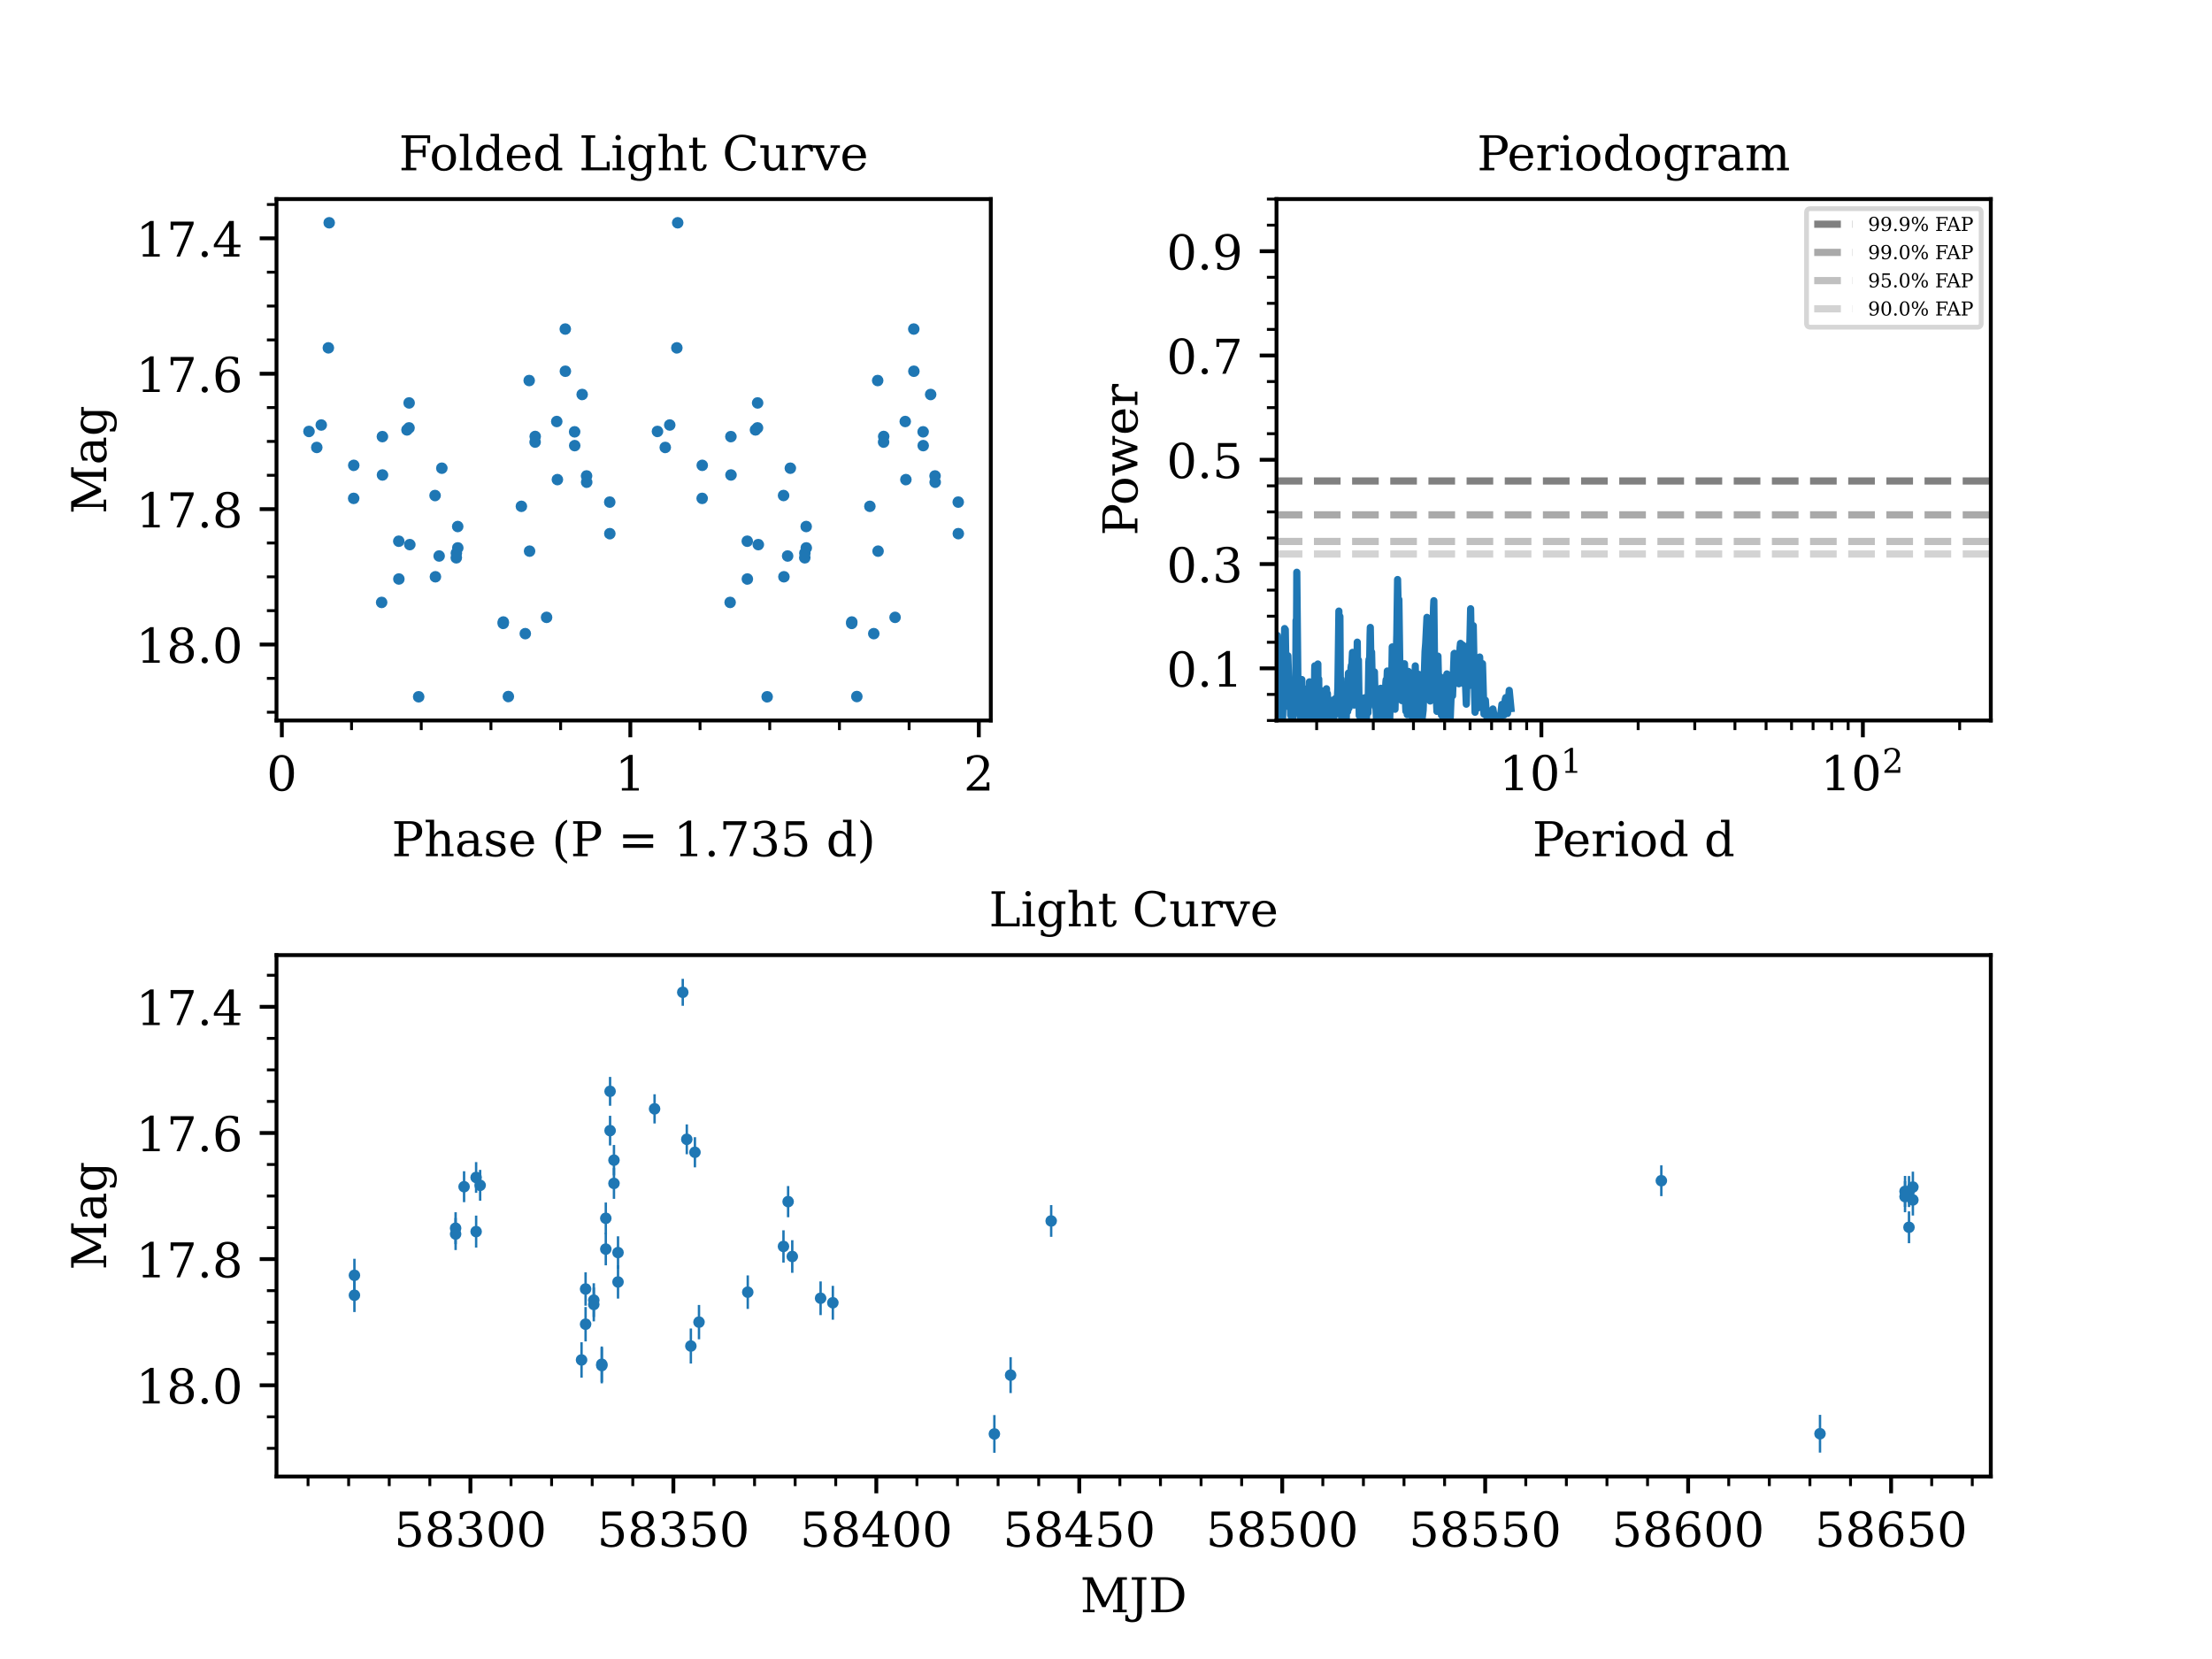 <?xml version="1.0" encoding="utf-8" standalone="no"?>
<!DOCTYPE svg PUBLIC "-//W3C//DTD SVG 1.1//EN"
  "http://www.w3.org/Graphics/SVG/1.1/DTD/svg11.dtd">
<!-- Created with matplotlib (https://matplotlib.org/) -->
<svg height="345.6pt" version="1.1" viewBox="0 0 460.8 345.6" width="460.8pt" xmlns="http://www.w3.org/2000/svg" xmlns:xlink="http://www.w3.org/1999/xlink">
 <defs>
  <style type="text/css">*{stroke-linecap:butt;stroke-linejoin:round;}</style>
 </defs>
 <g id="figure_1">
  <g id="patch_1">
   <path d="M 0 345.6 
L 460.8 345.6 
L 460.8 0 
L 0 0 
z
" style="fill:#ffffff;"/>
  </g>
  <g id="axes_1">
   <g id="patch_2">
    <path d="M 265.92 150.089 
L 414.72 150.089 
L 414.72 41.472 
L 265.92 41.472 
z
" style="fill:#ffffff;"/>
   </g>
   <g id="matplotlib.axis_1">
    <g id="xtick_1">
     <g id="line2d_1">
      <defs>
       <path d="M 0 0 
L 0 3.5 
" id="m2b632da2f9" style="stroke:#000000;stroke-width:0.8;"/>
      </defs>
      <g>
       <use style="stroke:#000000;stroke-width:0.8;" x="321.098" xlink:href="#m2b632da2f9" y="150.089"/>
      </g>
     </g>
     <g id="text_1">
      <!-- $\mathdefault{10^{1}}$ -->
      <g transform="translate(312.298 164.688)scale(0.1 -0.1)">
       <defs>
        <path d="M 14.203 0 
L 14.203 5.172 
L 26.906 5.172 
L 26.906 65.828 
L 12.203 56.297 
L 12.203 62.703 
L 29.984 74.219 
L 36.719 74.219 
L 36.719 5.172 
L 49.422 5.172 
L 49.422 0 
z
" id="DejaVuSerif-49"/>
        <path d="M 31.781 3.422 
Q 39.266 3.422 42.969 11.625 
Q 46.688 19.828 46.688 36.375 
Q 46.688 52.984 42.969 61.188 
Q 39.266 69.391 31.781 69.391 
Q 24.312 69.391 20.594 61.188 
Q 16.891 52.984 16.891 36.375 
Q 16.891 19.828 20.594 11.625 
Q 24.312 3.422 31.781 3.422 
z
M 31.781 -1.422 
Q 19.922 -1.422 13.25 8.531 
Q 6.594 18.5 6.594 36.375 
Q 6.594 54.297 13.25 64.25 
Q 19.922 74.219 31.781 74.219 
Q 43.703 74.219 50.344 64.25 
Q 56.984 54.297 56.984 36.375 
Q 56.984 18.5 50.344 8.531 
Q 43.703 -1.422 31.781 -1.422 
z
" id="DejaVuSerif-48"/>
       </defs>
       <use transform="translate(0 0.713)" xlink:href="#DejaVuSerif-49"/>
       <use transform="translate(63.623 0.713)" xlink:href="#DejaVuSerif-48"/>
       <use transform="translate(128.154 37.047)scale(0.7)" xlink:href="#DejaVuSerif-49"/>
      </g>
     </g>
    </g>
    <g id="xtick_2">
     <g id="line2d_2">
      <g>
       <use style="stroke:#000000;stroke-width:0.8;" x="388.069" xlink:href="#m2b632da2f9" y="150.089"/>
      </g>
     </g>
     <g id="text_2">
      <!-- $\mathdefault{10^{2}}$ -->
      <g transform="translate(379.269 164.688)scale(0.1 -0.1)">
       <defs>
        <path d="M 12.797 55.516 
L 7.328 55.516 
L 7.328 68.5 
Q 12.547 71.297 17.844 72.75 
Q 23.141 74.219 28.219 74.219 
Q 39.594 74.219 46.188 68.703 
Q 52.781 63.188 52.781 53.719 
Q 52.781 43.016 37.844 28.125 
Q 36.672 27 36.078 26.422 
L 17.672 8.016 
L 48.094 8.016 
L 48.094 17 
L 53.812 17 
L 53.812 0 
L 6.781 0 
L 6.781 5.328 
L 28.906 27.391 
Q 36.234 34.719 39.359 40.844 
Q 42.484 46.969 42.484 53.719 
Q 42.484 61.078 38.641 65.234 
Q 34.812 69.391 28.078 69.391 
Q 21.094 69.391 17.281 65.922 
Q 13.484 62.453 12.797 55.516 
z
" id="DejaVuSerif-50"/>
       </defs>
       <use transform="translate(0 0.713)" xlink:href="#DejaVuSerif-49"/>
       <use transform="translate(63.623 0.713)" xlink:href="#DejaVuSerif-48"/>
       <use transform="translate(128.154 37.047)scale(0.7)" xlink:href="#DejaVuSerif-50"/>
      </g>
     </g>
    </g>
    <g id="xtick_3">
     <g id="line2d_3">
      <defs>
       <path d="M 0 0 
L 0 2 
" id="m10b39a9cf0" style="stroke:#000000;stroke-width:0.6;"/>
      </defs>
      <g>
       <use style="stroke:#000000;stroke-width:0.6;" x="274.287" xlink:href="#m10b39a9cf0" y="150.089"/>
      </g>
     </g>
    </g>
    <g id="xtick_4">
     <g id="line2d_4">
      <g>
       <use style="stroke:#000000;stroke-width:0.6;" x="286.08" xlink:href="#m10b39a9cf0" y="150.089"/>
      </g>
     </g>
    </g>
    <g id="xtick_5">
     <g id="line2d_5">
      <g>
       <use style="stroke:#000000;stroke-width:0.6;" x="294.448" xlink:href="#m10b39a9cf0" y="150.089"/>
      </g>
     </g>
    </g>
    <g id="xtick_6">
     <g id="line2d_6">
      <g>
       <use style="stroke:#000000;stroke-width:0.6;" x="300.938" xlink:href="#m10b39a9cf0" y="150.089"/>
      </g>
     </g>
    </g>
    <g id="xtick_7">
     <g id="line2d_7">
      <g>
       <use style="stroke:#000000;stroke-width:0.6;" x="306.241" xlink:href="#m10b39a9cf0" y="150.089"/>
      </g>
     </g>
    </g>
    <g id="xtick_8">
     <g id="line2d_8">
      <g>
       <use style="stroke:#000000;stroke-width:0.6;" x="310.724" xlink:href="#m10b39a9cf0" y="150.089"/>
      </g>
     </g>
    </g>
    <g id="xtick_9">
     <g id="line2d_9">
      <g>
       <use style="stroke:#000000;stroke-width:0.6;" x="314.608" xlink:href="#m10b39a9cf0" y="150.089"/>
      </g>
     </g>
    </g>
    <g id="xtick_10">
     <g id="line2d_10">
      <g>
       <use style="stroke:#000000;stroke-width:0.6;" x="318.034" xlink:href="#m10b39a9cf0" y="150.089"/>
      </g>
     </g>
    </g>
    <g id="xtick_11">
     <g id="line2d_11">
      <g>
       <use style="stroke:#000000;stroke-width:0.6;" x="341.259" xlink:href="#m10b39a9cf0" y="150.089"/>
      </g>
     </g>
    </g>
    <g id="xtick_12">
     <g id="line2d_12">
      <g>
       <use style="stroke:#000000;stroke-width:0.6;" x="353.052" xlink:href="#m10b39a9cf0" y="150.089"/>
      </g>
     </g>
    </g>
    <g id="xtick_13">
     <g id="line2d_13">
      <g>
       <use style="stroke:#000000;stroke-width:0.6;" x="361.419" xlink:href="#m10b39a9cf0" y="150.089"/>
      </g>
     </g>
    </g>
    <g id="xtick_14">
     <g id="line2d_14">
      <g>
       <use style="stroke:#000000;stroke-width:0.6;" x="367.909" xlink:href="#m10b39a9cf0" y="150.089"/>
      </g>
     </g>
    </g>
    <g id="xtick_15">
     <g id="line2d_15">
      <g>
       <use style="stroke:#000000;stroke-width:0.6;" x="373.212" xlink:href="#m10b39a9cf0" y="150.089"/>
      </g>
     </g>
    </g>
    <g id="xtick_16">
     <g id="line2d_16">
      <g>
       <use style="stroke:#000000;stroke-width:0.6;" x="377.695" xlink:href="#m10b39a9cf0" y="150.089"/>
      </g>
     </g>
    </g>
    <g id="xtick_17">
     <g id="line2d_17">
      <g>
       <use style="stroke:#000000;stroke-width:0.6;" x="381.579" xlink:href="#m10b39a9cf0" y="150.089"/>
      </g>
     </g>
    </g>
    <g id="xtick_18">
     <g id="line2d_18">
      <g>
       <use style="stroke:#000000;stroke-width:0.6;" x="385.005" xlink:href="#m10b39a9cf0" y="150.089"/>
      </g>
     </g>
    </g>
    <g id="xtick_19">
     <g id="line2d_19">
      <g>
       <use style="stroke:#000000;stroke-width:0.6;" x="408.23" xlink:href="#m10b39a9cf0" y="150.089"/>
      </g>
     </g>
    </g>
    <g id="text_3">
     <!-- Period d -->
     <g transform="translate(319.232 178.366)scale(0.1 -0.1)">
      <defs>
       <path d="M 24.703 37.109 
L 37.594 37.109 
Q 44.875 37.109 48.672 41.031 
Q 52.484 44.969 52.484 52.391 
Q 52.484 59.859 48.672 63.766 
Q 44.875 67.672 37.594 67.672 
L 24.703 67.672 
z
M 5.516 0 
L 5.516 5.172 
L 14.797 5.172 
L 14.797 67.672 
L 5.516 67.672 
L 5.516 72.906 
L 39.984 72.906 
Q 50.922 72.906 57.312 67.359 
Q 63.719 61.812 63.719 52.391 
Q 63.719 43.016 57.312 37.453 
Q 50.922 31.891 39.984 31.891 
L 24.703 31.891 
L 24.703 5.172 
L 35.984 5.172 
L 35.984 0 
z
" id="DejaVuSerif-80"/>
       <path d="M 54.203 25 
L 15.484 25 
L 15.484 24.609 
Q 15.484 14.109 19.438 8.766 
Q 23.391 3.422 31.109 3.422 
Q 37.016 3.422 40.797 6.516 
Q 44.578 9.625 46.094 15.719 
L 53.328 15.719 
Q 51.172 7.172 45.375 2.875 
Q 39.594 -1.422 30.172 -1.422 
Q 18.797 -1.422 11.891 6.078 
Q 4.984 13.578 4.984 25.984 
Q 4.984 38.281 11.766 45.797 
Q 18.562 53.328 29.594 53.328 
Q 41.359 53.328 47.656 46.062 
Q 53.953 38.812 54.203 25 
z
M 43.609 30.172 
Q 43.312 39.266 39.766 43.875 
Q 36.234 48.484 29.594 48.484 
Q 23.391 48.484 19.828 43.844 
Q 16.266 39.203 15.484 30.172 
z
" id="DejaVuSerif-101"/>
       <path d="M 47.797 52 
L 47.797 39.016 
L 42.625 39.016 
Q 42.391 42.875 40.484 44.781 
Q 38.578 46.688 34.906 46.688 
Q 28.266 46.688 24.719 42.094 
Q 21.188 37.5 21.188 28.906 
L 21.188 5.172 
L 31.594 5.172 
L 31.594 0 
L 4.109 0 
L 4.109 5.172 
L 12.203 5.172 
L 12.203 46.781 
L 3.609 46.781 
L 3.609 51.906 
L 21.188 51.906 
L 21.188 42.672 
Q 23.828 48.094 27.969 50.703 
Q 32.125 53.328 38.094 53.328 
Q 40.281 53.328 42.703 52.984 
Q 45.125 52.641 47.797 52 
z
" id="DejaVuSerif-114"/>
       <path d="M 9.719 68.016 
Q 9.719 70.266 11.344 71.922 
Q 12.984 73.578 15.281 73.578 
Q 17.531 73.578 19.156 71.922 
Q 20.797 70.266 20.797 68.016 
Q 20.797 65.719 19.188 64.109 
Q 17.578 62.5 15.281 62.5 
Q 12.984 62.5 11.344 64.109 
Q 9.719 65.719 9.719 68.016 
z
M 21.188 5.172 
L 29.688 5.172 
L 29.688 0 
L 3.609 0 
L 3.609 5.172 
L 12.203 5.172 
L 12.203 46.688 
L 3.609 46.688 
L 3.609 51.906 
L 21.188 51.906 
z
" id="DejaVuSerif-105"/>
       <path d="M 30.078 3.422 
Q 37.312 3.422 40.984 9.125 
Q 44.672 14.844 44.672 25.984 
Q 44.672 37.109 40.984 42.797 
Q 37.312 48.484 30.078 48.484 
Q 22.859 48.484 19.172 42.797 
Q 15.484 37.109 15.484 25.984 
Q 15.484 14.844 19.188 9.125 
Q 22.906 3.422 30.078 3.422 
z
M 30.078 -1.422 
Q 18.75 -1.422 11.859 6.078 
Q 4.984 13.578 4.984 25.984 
Q 4.984 38.375 11.844 45.844 
Q 18.703 53.328 30.078 53.328 
Q 41.453 53.328 48.312 45.844 
Q 55.172 38.375 55.172 25.984 
Q 55.172 13.578 48.312 6.078 
Q 41.453 -1.422 30.078 -1.422 
z
" id="DejaVuSerif-111"/>
       <path d="M 52.484 5.172 
L 61.078 5.172 
L 61.078 0 
L 43.5 0 
L 43.5 8.109 
Q 40.875 3.219 36.797 0.891 
Q 32.719 -1.422 26.703 -1.422 
Q 17.141 -1.422 11.062 6.172 
Q 4.984 13.766 4.984 25.984 
Q 4.984 38.188 11.031 45.75 
Q 17.094 53.328 26.703 53.328 
Q 32.719 53.328 36.797 51 
Q 40.875 48.688 43.5 43.797 
L 43.5 70.797 
L 35.016 70.797 
L 35.016 75.984 
L 52.484 75.984 
z
M 43.5 23.391 
L 43.5 28.516 
Q 43.5 37.844 39.906 42.766 
Q 36.328 47.703 29.5 47.703 
Q 22.562 47.703 19.016 42.234 
Q 15.484 36.766 15.484 25.984 
Q 15.484 15.234 19.016 9.719 
Q 22.562 4.203 29.5 4.203 
Q 36.328 4.203 39.906 9.109 
Q 43.5 14.016 43.5 23.391 
z
" id="DejaVuSerif-100"/>
       <path id="DejaVuSerif-32"/>
      </defs>
      <use xlink:href="#DejaVuSerif-80"/>
      <use x="62.785" xlink:href="#DejaVuSerif-101"/>
      <use x="121.965" xlink:href="#DejaVuSerif-114"/>
      <use x="169.768" xlink:href="#DejaVuSerif-105"/>
      <use x="201.75" xlink:href="#DejaVuSerif-111"/>
      <use x="261.955" xlink:href="#DejaVuSerif-100"/>
      <use x="325.969" xlink:href="#DejaVuSerif-32"/>
      <use x="357.756" xlink:href="#DejaVuSerif-100"/>
     </g>
    </g>
   </g>
   <g id="matplotlib.axis_2">
    <g id="ytick_1">
     <g id="line2d_20">
      <defs>
       <path d="M 0 0 
L -3.5 0 
" id="mab90e99077" style="stroke:#000000;stroke-width:0.8;"/>
      </defs>
      <g>
       <use style="stroke:#000000;stroke-width:0.8;" x="265.92" xlink:href="#mab90e99077" y="139.227"/>
      </g>
     </g>
     <g id="text_4">
      <!-- 0.1 -->
      <g transform="translate(243.017 143.027)scale(0.1 -0.1)">
       <defs>
        <path d="M 9.422 5.078 
Q 9.422 7.812 11.281 9.719 
Q 13.141 11.625 15.922 11.625 
Q 18.609 11.625 20.5 9.719 
Q 22.406 7.812 22.406 5.078 
Q 22.406 2.391 20.5 0.484 
Q 18.609 -1.422 15.922 -1.422 
Q 13.141 -1.422 11.281 0.453 
Q 9.422 2.344 9.422 5.078 
z
" id="DejaVuSerif-46"/>
       </defs>
       <use xlink:href="#DejaVuSerif-48"/>
       <use x="63.623" xlink:href="#DejaVuSerif-46"/>
       <use x="95.41" xlink:href="#DejaVuSerif-49"/>
      </g>
     </g>
    </g>
    <g id="ytick_2">
     <g id="line2d_21">
      <g>
       <use style="stroke:#000000;stroke-width:0.8;" x="265.92" xlink:href="#mab90e99077" y="117.504"/>
      </g>
     </g>
     <g id="text_5">
      <!-- 0.3 -->
      <g transform="translate(243.017 121.303)scale(0.1 -0.1)">
       <defs>
        <path d="M 9.719 69.828 
Q 15.438 71.969 20.672 73.094 
Q 25.922 74.219 30.516 74.219 
Q 41.219 74.219 47.219 69.594 
Q 53.219 64.984 53.219 56.781 
Q 53.219 50.203 49.062 45.781 
Q 44.922 41.359 37.312 39.797 
Q 46.297 38.531 51.25 33.281 
Q 56.203 28.031 56.203 19.672 
Q 56.203 9.469 49.344 4.016 
Q 42.484 -1.422 29.594 -1.422 
Q 23.875 -1.422 18.422 -0.188 
Q 12.984 1.031 7.625 3.516 
L 7.625 17.672 
L 13.094 17.672 
Q 13.578 10.641 17.828 7.031 
Q 22.078 3.422 29.781 3.422 
Q 37.25 3.422 41.578 7.734 
Q 45.906 12.062 45.906 19.578 
Q 45.906 28.172 41.453 32.594 
Q 37.016 37.016 28.422 37.016 
L 23.781 37.016 
L 23.781 42 
L 26.219 42 
Q 34.766 42 39.031 45.531 
Q 43.312 49.078 43.312 56.203 
Q 43.312 62.594 39.797 65.984 
Q 36.281 69.391 29.688 69.391 
Q 23.094 69.391 19.453 66.266 
Q 15.828 63.141 15.188 56.984 
L 9.719 56.984 
z
" id="DejaVuSerif-51"/>
       </defs>
       <use xlink:href="#DejaVuSerif-48"/>
       <use x="63.623" xlink:href="#DejaVuSerif-46"/>
       <use x="95.41" xlink:href="#DejaVuSerif-51"/>
      </g>
     </g>
    </g>
    <g id="ytick_3">
     <g id="line2d_22">
      <g>
       <use style="stroke:#000000;stroke-width:0.8;" x="265.92" xlink:href="#mab90e99077" y="95.781"/>
      </g>
     </g>
     <g id="text_6">
      <!-- 0.5 -->
      <g transform="translate(243.017 99.58)scale(0.1 -0.1)">
       <defs>
        <path d="M 50.297 72.906 
L 50.297 64.891 
L 16.891 64.891 
L 16.891 44 
Q 19.438 45.75 22.828 46.625 
Q 26.219 47.516 30.422 47.516 
Q 42.234 47.516 49.062 40.969 
Q 55.906 34.422 55.906 23.094 
Q 55.906 11.531 49 5.047 
Q 42.094 -1.422 29.594 -1.422 
Q 24.562 -1.422 19.281 -0.188 
Q 14.016 1.031 8.5 3.516 
L 8.5 17.672 
L 14.016 17.672 
Q 14.453 10.75 18.422 7.078 
Q 22.406 3.422 29.594 3.422 
Q 37.312 3.422 41.453 8.5 
Q 45.609 13.578 45.609 23.094 
Q 45.609 32.562 41.484 37.609 
Q 37.359 42.672 29.594 42.672 
Q 25.203 42.672 21.844 41.109 
Q 18.5 39.547 15.922 36.281 
L 11.719 36.281 
L 11.719 72.906 
z
" id="DejaVuSerif-53"/>
       </defs>
       <use xlink:href="#DejaVuSerif-48"/>
       <use x="63.623" xlink:href="#DejaVuSerif-46"/>
       <use x="95.41" xlink:href="#DejaVuSerif-53"/>
      </g>
     </g>
    </g>
    <g id="ytick_4">
     <g id="line2d_23">
      <g>
       <use style="stroke:#000000;stroke-width:0.8;" x="265.92" xlink:href="#mab90e99077" y="74.057"/>
      </g>
     </g>
     <g id="text_7">
      <!-- 0.7 -->
      <g transform="translate(243.017 77.856)scale(0.1 -0.1)">
       <defs>
        <path d="M 56.391 67.922 
L 27.875 0 
L 20.609 0 
L 47.797 64.891 
L 14.109 64.891 
L 14.109 55.906 
L 8.406 55.906 
L 8.406 72.906 
L 56.391 72.906 
z
" id="DejaVuSerif-55"/>
       </defs>
       <use xlink:href="#DejaVuSerif-48"/>
       <use x="63.623" xlink:href="#DejaVuSerif-46"/>
       <use x="95.41" xlink:href="#DejaVuSerif-55"/>
      </g>
     </g>
    </g>
    <g id="ytick_5">
     <g id="line2d_24">
      <g>
       <use style="stroke:#000000;stroke-width:0.8;" x="265.92" xlink:href="#mab90e99077" y="52.334"/>
      </g>
     </g>
     <g id="text_8">
      <!-- 0.9 -->
      <g transform="translate(243.017 56.133)scale(0.1 -0.1)">
       <defs>
        <path d="M 46.781 32.672 
Q 43.5 29 39.25 27.188 
Q 35.016 25.391 29.688 25.391 
Q 18.844 25.391 12.562 31.938 
Q 6.297 38.484 6.297 49.812 
Q 6.297 60.891 13.109 67.547 
Q 19.922 74.219 31.297 74.219 
Q 43.656 74.219 50.266 65.016 
Q 56.891 55.812 56.891 38.719 
Q 56.891 19.578 49.016 9.078 
Q 41.156 -1.422 26.906 -1.422 
Q 23.047 -1.422 18.797 -0.688 
Q 14.547 0.047 10.109 1.516 
L 10.109 13.625 
L 15.578 13.625 
Q 16.219 8.688 19.391 6.047 
Q 22.562 3.422 27.875 3.422 
Q 37.359 3.422 41.984 10.562 
Q 46.625 17.719 46.781 32.672 
z
M 30.906 69.391 
Q 23.969 69.391 20.281 64.328 
Q 16.609 59.281 16.609 49.812 
Q 16.609 40.328 20.281 35.25 
Q 23.969 30.172 30.906 30.172 
Q 37.844 30.172 41.531 35.078 
Q 45.219 39.984 45.219 49.219 
Q 45.219 58.938 41.5 64.156 
Q 37.797 69.391 30.906 69.391 
z
" id="DejaVuSerif-57"/>
       </defs>
       <use xlink:href="#DejaVuSerif-48"/>
       <use x="63.623" xlink:href="#DejaVuSerif-46"/>
       <use x="95.41" xlink:href="#DejaVuSerif-57"/>
      </g>
     </g>
    </g>
    <g id="ytick_6">
     <g id="line2d_25">
      <defs>
       <path d="M 0 0 
L -2 0 
" id="m02541c3640" style="stroke:#000000;stroke-width:0.6;"/>
      </defs>
      <g>
       <use style="stroke:#000000;stroke-width:0.6;" x="265.92" xlink:href="#m02541c3640" y="150.089"/>
      </g>
     </g>
    </g>
    <g id="ytick_7">
     <g id="line2d_26">
      <g>
       <use style="stroke:#000000;stroke-width:0.6;" x="265.92" xlink:href="#m02541c3640" y="144.658"/>
      </g>
     </g>
    </g>
    <g id="ytick_8">
     <g id="line2d_27">
      <g>
       <use style="stroke:#000000;stroke-width:0.6;" x="265.92" xlink:href="#m02541c3640" y="133.797"/>
      </g>
     </g>
    </g>
    <g id="ytick_9">
     <g id="line2d_28">
      <g>
       <use style="stroke:#000000;stroke-width:0.6;" x="265.92" xlink:href="#m02541c3640" y="128.366"/>
      </g>
     </g>
    </g>
    <g id="ytick_10">
     <g id="line2d_29">
      <g>
       <use style="stroke:#000000;stroke-width:0.6;" x="265.92" xlink:href="#m02541c3640" y="122.935"/>
      </g>
     </g>
    </g>
    <g id="ytick_11">
     <g id="line2d_30">
      <g>
       <use style="stroke:#000000;stroke-width:0.6;" x="265.92" xlink:href="#m02541c3640" y="112.073"/>
      </g>
     </g>
    </g>
    <g id="ytick_12">
     <g id="line2d_31">
      <g>
       <use style="stroke:#000000;stroke-width:0.6;" x="265.92" xlink:href="#m02541c3640" y="106.642"/>
      </g>
     </g>
    </g>
    <g id="ytick_13">
     <g id="line2d_32">
      <g>
       <use style="stroke:#000000;stroke-width:0.6;" x="265.92" xlink:href="#m02541c3640" y="101.211"/>
      </g>
     </g>
    </g>
    <g id="ytick_14">
     <g id="line2d_33">
      <g>
       <use style="stroke:#000000;stroke-width:0.6;" x="265.92" xlink:href="#m02541c3640" y="90.35"/>
      </g>
     </g>
    </g>
    <g id="ytick_15">
     <g id="line2d_34">
      <g>
       <use style="stroke:#000000;stroke-width:0.6;" x="265.92" xlink:href="#m02541c3640" y="84.919"/>
      </g>
     </g>
    </g>
    <g id="ytick_16">
     <g id="line2d_35">
      <g>
       <use style="stroke:#000000;stroke-width:0.6;" x="265.92" xlink:href="#m02541c3640" y="79.488"/>
      </g>
     </g>
    </g>
    <g id="ytick_17">
     <g id="line2d_36">
      <g>
       <use style="stroke:#000000;stroke-width:0.6;" x="265.92" xlink:href="#m02541c3640" y="68.626"/>
      </g>
     </g>
    </g>
    <g id="ytick_18">
     <g id="line2d_37">
      <g>
       <use style="stroke:#000000;stroke-width:0.6;" x="265.92" xlink:href="#m02541c3640" y="63.195"/>
      </g>
     </g>
    </g>
    <g id="ytick_19">
     <g id="line2d_38">
      <g>
       <use style="stroke:#000000;stroke-width:0.6;" x="265.92" xlink:href="#m02541c3640" y="57.765"/>
      </g>
     </g>
    </g>
    <g id="ytick_20">
     <g id="line2d_39">
      <g>
       <use style="stroke:#000000;stroke-width:0.6;" x="265.92" xlink:href="#m02541c3640" y="46.903"/>
      </g>
     </g>
    </g>
    <g id="ytick_21">
     <g id="line2d_40">
      <g>
       <use style="stroke:#000000;stroke-width:0.6;" x="265.92" xlink:href="#m02541c3640" y="41.472"/>
      </g>
     </g>
    </g>
    <g id="text_9">
     <!-- Power -->
     <g transform="translate(236.937 111.584)rotate(-90)scale(0.1 -0.1)">
      <defs>
       <path d="M 48 51.906 
L 61.281 11.375 
L 73 46.688 
L 65.484 46.688 
L 65.484 51.906 
L 84.281 51.906 
L 84.281 46.688 
L 78.516 46.688 
L 63.094 0 
L 55.609 0 
L 42.828 38.812 
L 29.984 0 
L 22.797 0 
L 7.422 46.688 
L 1.609 46.688 
L 1.609 51.906 
L 25.094 51.906 
L 25.094 46.688 
L 16.703 46.688 
L 28.328 11.375 
L 41.703 51.906 
z
" id="DejaVuSerif-119"/>
      </defs>
      <use xlink:href="#DejaVuSerif-80"/>
      <use x="63.285" xlink:href="#DejaVuSerif-111"/>
      <use x="123.49" xlink:href="#DejaVuSerif-119"/>
      <use x="209.086" xlink:href="#DejaVuSerif-101"/>
      <use x="268.266" xlink:href="#DejaVuSerif-114"/>
     </g>
    </g>
   </g>
   <g id="LineCollection_1">
    <path clip-path="url(#p9fc26723c9)" d="M 233.967 100.193 
L 414.72 100.193 
" style="fill:none;stroke:#808080;stroke-dasharray:5.55,2.4;stroke-dashoffset:0;stroke-width:1.5;"/>
   </g>
   <g id="LineCollection_2">
    <path clip-path="url(#p9fc26723c9)" d="M 233.967 107.249 
L 414.72 107.249 
" style="fill:none;stroke:#a9a9a9;stroke-dasharray:5.55,2.4;stroke-dashoffset:0;stroke-width:1.5;"/>
   </g>
   <g id="LineCollection_3">
    <path clip-path="url(#p9fc26723c9)" d="M 233.967 112.792 
L 414.72 112.792 
" style="fill:none;stroke:#c0c0c0;stroke-dasharray:5.55,2.4;stroke-dashoffset:0;stroke-width:1.5;"/>
   </g>
   <g id="LineCollection_4">
    <path clip-path="url(#p9fc26723c9)" d="M 233.967 115.407 
L 414.72 115.407 
" style="fill:none;stroke:#d3d3d3;stroke-dasharray:5.55,2.4;stroke-dashoffset:0;stroke-width:1.5;"/>
   </g>
   <g id="line2d_41"/>
   <g id="line2d_42">
    <path clip-path="url(#p9fc26723c9)" d="M 314.764 147.611 
L 314.401 143.815 
L 314.042 148.629 
L 313.923 148.117 
L 313.688 145.319 
L 313.57 145.694 
L 313.337 148.948 
L 313.222 148.918 
L 312.877 146.74 
L 312.536 149.675 
L 312.424 149.541 
L 312.2 149.119 
L 311.867 149.598 
L 311.538 149.523 
L 311.429 149.588 
L 311.32 149.438 
L 311.105 148.292 
L 310.998 147.693 
L 310.891 147.885 
L 310.572 149.942 
L 310.258 148.444 
L 309.946 149.764 
L 309.843 149.811 
L 309.638 148.886 
L 309.434 145.868 
L 309.333 146.463 
L 309.132 148.756 
L 308.832 138.248 
L 308.733 138.379 
L 308.535 145.461 
L 308.437 143.908 
L 308.242 136.872 
L 308.145 137.566 
L 307.855 147.504 
L 307.568 137.464 
L 307.284 148.379 
L 307.19 145.092 
L 306.909 130.332 
L 306.724 142.815 
L 306.632 142.109 
L 306.357 126.814 
L 305.994 142.854 
L 305.814 134.515 
L 305.725 136.053 
L 305.458 146.695 
L 305.194 140.066 
L 305.106 140.876 
L 304.932 142.438 
L 304.672 134.356 
L 304.415 136.009 
L 304.33 135.527 
L 304.245 134.024 
L 304.16 134.857 
L 303.907 142.441 
L 303.823 142.32 
L 303.657 141.31 
L 303.491 142.326 
L 303.408 142.213 
L 303.162 138.117 
L 302.999 136.098 
L 302.917 136.154 
L 302.595 144.954 
L 302.515 144.353 
L 302.355 143.48 
L 302.197 147.48 
L 302.118 149.546 
L 302.039 149.065 
L 301.882 145.753 
L 301.804 146.091 
L 301.648 149.067 
L 301.416 140.387 
L 301.339 140.786 
L 301.11 148.938 
L 300.958 146.074 
L 300.882 146.468 
L 300.731 149.924 
L 300.656 149.557 
L 300.506 146.879 
L 300.432 147.401 
L 300.283 148.996 
L 300.062 141.005 
L 299.989 141.493 
L 299.769 146.323 
L 299.552 136.682 
L 299.336 148.193 
L 299.264 146.598 
L 299.122 139.465 
L 298.909 144.291 
L 298.698 125.14 
L 298.628 126.564 
L 298.488 135.111 
L 298.419 137.761 
L 298.28 131.314 
L 297.936 146.04 
L 297.732 142.613 
L 297.664 142.741 
L 297.597 142.895 
L 297.395 136.137 
L 297.261 128.605 
L 296.995 134.039 
L 296.863 135.685 
L 296.471 147.932 
L 296.276 149.578 
L 296.212 149.469 
L 295.956 145.542 
L 295.892 145.715 
L 295.828 146.949 
L 295.765 146.756 
L 295.575 140.478 
L 295.512 141.528 
L 295.324 149.088 
L 295.2 146.735 
L 295.075 149.454 
L 295.014 148.751 
L 294.829 138.719 
L 294.645 146.744 
L 294.584 146.214 
L 294.463 143.427 
L 294.281 150.019 
L 294.221 149.56 
L 294.101 148.009 
L 294.041 148.554 
L 293.982 148.51 
L 293.803 142.064 
L 293.744 142.543 
L 293.567 145.585 
L 293.508 144.691 
L 293.391 139.866 
L 293.158 148.888 
L 293.1 147.487 
L 293.043 146.011 
L 292.985 146.116 
L 292.87 148.16 
L 292.813 146.946 
L 292.584 138.269 
L 292.414 143.701 
L 292.245 138.481 
L 292.189 138.58 
L 292.021 145.95 
L 291.966 145.872 
L 291.799 140.757 
L 291.744 141.614 
L 291.689 141.465 
L 291.634 140.416 
L 291.414 124.892 
L 291.36 124.918 
L 291.305 126.515 
L 291.251 125.599 
L 291.143 120.722 
L 290.981 132.095 
L 290.82 138.317 
L 290.607 147.754 
L 290.554 147.44 
L 290.395 142.965 
L 290.342 143.489 
L 290.29 145.319 
L 290.237 145.194 
L 290.028 134.762 
L 289.873 145.152 
L 289.821 143.654 
L 289.718 141.142 
L 289.512 149.795 
L 289.461 148.388 
L 289.359 146.835 
L 289.207 148.755 
L 289.005 139.779 
L 288.905 142.447 
L 288.855 143.586 
L 288.805 142.656 
L 288.755 141.61 
L 288.705 142.087 
L 288.359 149.497 
L 288.31 149.572 
L 288.212 149.3 
L 288.163 149.476 
L 288.066 149.94 
L 287.92 148.259 
L 287.823 149.607 
L 287.775 148.927 
L 287.631 143.379 
L 287.583 143.897 
L 287.44 148.538 
L 287.25 145.309 
L 287.203 145.686 
L 287.061 149.453 
L 287.014 148.551 
L 286.921 145.899 
L 286.874 147.038 
L 286.781 149.915 
L 286.734 149.627 
L 286.595 146.603 
L 286.549 147.359 
L 286.503 147.287 
L 286.319 139.962 
L 286.273 141.348 
L 286.182 143.588 
L 286.045 139.913 
L 285.909 143.113 
L 285.864 142.039 
L 285.729 135.846 
L 285.639 139.717 
L 285.595 138.686 
L 285.461 130.703 
L 285.416 132.176 
L 285.283 140.207 
L 285.239 138.549 
L 285.195 137.37 
L 285.151 137.945 
L 284.975 148.5 
L 284.888 147.268 
L 284.801 145.928 
L 284.671 149.463 
L 284.627 148.877 
L 284.541 145.549 
L 284.498 145.824 
L 284.412 148.384 
L 284.369 148.182 
L 284.284 145.352 
L 284.241 145.559 
L 284.113 149.548 
L 284.071 148.943 
L 284.028 148.52 
L 283.986 148.919 
L 283.902 150.024 
L 283.859 149.355 
L 283.817 148.654 
L 283.775 148.759 
L 283.691 150.025 
L 283.65 149.42 
L 283.566 147.655 
L 283.524 148.321 
L 283.441 150.003 
L 283.4 149.133 
L 283.276 145.396 
L 283.152 149.079 
L 282.988 137.51 
L 282.947 140.769 
L 282.907 144.827 
L 282.866 144.538 
L 282.744 133.769 
L 282.704 136.823 
L 282.623 143.4 
L 282.582 142.68 
L 282.502 137.409 
L 282.462 139.186 
L 282.342 146.494 
L 282.302 146.173 
L 282.222 145.3 
L 282.182 146.005 
L 282.103 146.887 
L 282.063 146.223 
L 281.984 142.188 
L 281.905 142.358 
L 281.787 138.875 
L 281.748 135.906 
L 281.67 137.422 
L 281.592 140.12 
L 281.514 138.603 
L 281.437 139.163 
L 281.321 145.254 
L 281.243 143.749 
L 281.167 141.36 
L 281.128 142.287 
L 281.013 147.53 
L 280.975 145.749 
L 280.899 140.215 
L 280.861 141.579 
L 280.747 148.234 
L 280.71 147.508 
L 280.634 142.923 
L 280.596 143.557 
L 280.446 150.035 
L 280.409 149.527 
L 280.297 147.847 
L 280.26 148.243 
L 280.185 150.002 
L 280.148 149.095 
L 280.074 147.267 
L 280.037 147.837 
L 280 149.264 
L 279.963 149.032 
L 279.853 144.033 
L 279.816 145.14 
L 279.743 148.782 
L 279.707 146.911 
L 279.634 143.764 
L 279.597 144.231 
L 279.488 149.643 
L 279.452 148.214 
L 279.344 141.418 
L 279.308 144.663 
L 279.272 147.409 
L 279.236 145.786 
L 279.128 128.422 
L 279.093 133.343 
L 278.986 137.223 
L 278.914 127.299 
L 278.879 130.092 
L 278.702 143.244 
L 278.421 148.711 
L 278.386 148.38 
L 278.143 145.557 
L 277.833 149.717 
L 277.765 148.214 
L 277.731 148.943 
L 277.663 149.942 
L 277.629 149.228 
L 277.561 145.881 
L 277.493 147.089 
L 277.358 149.925 
L 277.324 148.621 
L 277.257 146.356 
L 277.19 147.56 
L 277.023 149.945 
L 276.89 146.119 
L 276.857 147.438 
L 276.791 149.872 
L 276.725 149.282 
L 276.659 149.961 
L 276.528 144.481 
L 276.495 146.73 
L 276.463 148.388 
L 276.43 146.895 
L 276.332 143.48 
L 276.3 145.452 
L 276.203 149.935 
L 276.17 149.548 
L 276.074 146.6 
L 276.041 148.582 
L 276.009 149.786 
L 275.945 149.066 
L 275.881 148.153 
L 275.817 148.408 
L 275.785 148.254 
L 275.689 144.022 
L 275.626 145.872 
L 275.468 150.053 
L 275.436 150.046 
L 275.373 149.573 
L 275.279 143.889 
L 275.216 147.115 
L 275.154 148.583 
L 275.123 148.166 
L 275.06 146.763 
L 274.998 147.78 
L 274.936 149.318 
L 274.874 148.191 
L 274.812 149.702 
L 274.782 149.285 
L 274.72 141.448 
L 274.659 143.477 
L 274.597 146.363 
L 274.567 143.201 
L 274.536 138.318 
L 274.475 142.086 
L 274.384 149.888 
L 274.323 148.46 
L 274.262 143.196 
L 274.232 144.502 
L 274.202 148.795 
L 274.111 146.715 
L 274.021 149.339 
L 273.991 147.486 
L 273.901 138.699 
L 273.871 139.601 
L 273.812 146.69 
L 273.752 144.785 
L 273.722 144.903 
L 273.663 148.028 
L 273.633 150.017 
L 273.545 148.994 
L 273.486 149.887 
L 273.456 148.907 
L 273.339 146.503 
L 273.28 149.053 
L 273.221 148.361 
L 273.163 145.654 
L 273.134 146.742 
L 273.047 149.813 
L 272.989 149.359 
L 272.873 144.736 
L 272.787 142.039 
L 272.758 143.486 
L 272.643 149.307 
L 272.614 148.777 
L 272.529 149.912 
L 272.5 149.725 
L 272.443 147.291 
L 272.386 148.48 
L 272.33 149.432 
L 272.301 149.222 
L 272.217 143.525 
L 272.16 145.32 
L 272.104 147.869 
L 272.076 145.695 
L 272.048 144.737 
L 272.02 146.248 
L 271.964 149.882 
L 271.908 148.43 
L 271.88 148.303 
L 271.824 149.923 
L 271.796 148.938 
L 271.741 143.519 
L 271.685 146.425 
L 271.63 149.881 
L 271.547 148.937 
L 271.52 148.971 
L 271.437 147.37 
L 271.382 148.044 
L 271.3 149.96 
L 271.273 148.967 
L 271.191 141.553 
L 271.164 143.96 
L 271.109 148.643 
L 271.028 147.609 
L 270.974 150.042 
L 270.92 148.973 
L 270.785 146.822 
L 270.731 143.912 
L 270.705 145.716 
L 270.624 147.987 
L 270.598 147.552 
L 270.571 146.578 
L 270.518 148.087 
L 270.464 148.39 
L 270.438 148.052 
L 270.147 119.205 
L 270.121 124.969 
L 270.042 137.53 
L 270.016 134.593 
L 269.99 129.24 
L 269.964 134.859 
L 269.886 148.347 
L 269.834 144.854 
L 269.808 144.172 
L 269.782 145.235 
L 269.704 148.655 
L 269.678 145.799 
L 269.626 142.179 
L 269.575 145.605 
L 269.549 147.473 
L 269.523 144.533 
L 269.498 141.86 
L 269.446 144.626 
L 269.395 149.377 
L 269.344 146.046 
L 269.318 146.09 
L 269.242 150.076 
L 269.191 148.38 
L 269.115 147.466 
L 269.089 148.294 
L 269.039 150.035 
L 269.013 148.556 
L 268.938 143.639 
L 268.912 144.543 
L 268.862 148.967 
L 268.812 147.055 
L 268.762 142.845 
L 268.712 146.136 
L 268.687 147.499 
L 268.637 146.595 
L 268.587 141.465 
L 268.487 142.914 
L 268.289 136.599 
L 268.265 138.091 
L 268.166 143.713 
L 268.117 143.208 
L 268.019 146.452 
L 267.971 144.926 
L 267.752 131.152 
L 267.728 133.956 
L 267.679 141.509 
L 267.631 135.705 
L 267.607 130.941 
L 267.559 136.683 
L 267.511 145.673 
L 267.439 139.213 
L 267.201 149.478 
L 267.129 147.133 
L 267.106 147.852 
L 267.058 149.654 
L 267.011 147.42 
L 266.988 147.606 
L 266.941 150.024 
L 266.847 149.189 
L 266.823 150.075 
L 266.776 147.938 
L 266.729 146.158 
L 266.706 147.668 
L 266.659 149.727 
L 266.613 147.726 
L 266.59 147.564 
L 266.52 150.079 
L 266.474 148.727 
L 266.082 132.368 
L 266.06 135.766 
L 265.923 143.687 
L 265.923 143.687 
" style="fill:none;stroke:#1f77b4;stroke-linecap:square;stroke-width:1.5;"/>
   </g>
   <g id="patch_3">
    <path d="M 265.92 150.089 
L 265.92 41.472 
" style="fill:none;stroke:#000000;stroke-linecap:square;stroke-linejoin:miter;stroke-width:0.8;"/>
   </g>
   <g id="patch_4">
    <path d="M 414.72 150.089 
L 414.72 41.472 
" style="fill:none;stroke:#000000;stroke-linecap:square;stroke-linejoin:miter;stroke-width:0.8;"/>
   </g>
   <g id="patch_5">
    <path d="M 265.92 150.089 
L 414.72 150.089 
" style="fill:none;stroke:#000000;stroke-linecap:square;stroke-linejoin:miter;stroke-width:0.8;"/>
   </g>
   <g id="patch_6">
    <path d="M 265.92 41.472 
L 414.72 41.472 
" style="fill:none;stroke:#000000;stroke-linecap:square;stroke-linejoin:miter;stroke-width:0.8;"/>
   </g>
   <g id="text_10">
    <!-- Periodogram -->
    <g transform="translate(307.698 35.472)scale(0.1 -0.1)">
     <defs>
      <path d="M 52.484 46.688 
L 52.484 1.125 
Q 52.484 -10.062 46.328 -16.141 
Q 40.188 -22.219 28.812 -22.219 
Q 23.688 -22.219 19 -21.281 
Q 14.312 -20.359 10.016 -18.5 
L 10.016 -7.625 
L 14.703 -7.625 
Q 15.578 -12.703 18.844 -15.047 
Q 22.125 -17.391 28.219 -17.391 
Q 36.141 -17.391 39.812 -12.922 
Q 43.5 -8.453 43.5 1.125 
L 43.5 8.109 
Q 40.875 3.219 36.797 0.891 
Q 32.719 -1.422 26.703 -1.422 
Q 17.141 -1.422 11.062 6.172 
Q 4.984 13.766 4.984 25.984 
Q 4.984 38.188 11.031 45.75 
Q 17.094 53.328 26.703 53.328 
Q 32.719 53.328 36.797 51 
Q 40.875 48.688 43.5 43.797 
L 43.5 51.906 
L 61.078 51.906 
L 61.078 46.688 
z
M 43.5 28.516 
Q 43.5 37.844 39.906 42.766 
Q 36.328 47.703 29.5 47.703 
Q 22.562 47.703 19.016 42.234 
Q 15.484 36.766 15.484 25.984 
Q 15.484 15.234 19.016 9.719 
Q 22.562 4.203 29.5 4.203 
Q 36.328 4.203 39.906 9.109 
Q 43.5 14.016 43.5 23.391 
z
" id="DejaVuSerif-103"/>
      <path d="M 39.797 16.312 
L 39.797 27.297 
L 28.219 27.297 
Q 21.531 27.297 18.25 24.406 
Q 14.984 21.531 14.984 15.578 
Q 14.984 10.156 18.297 6.984 
Q 21.625 3.812 27.297 3.812 
Q 32.906 3.812 36.344 7.281 
Q 39.797 10.75 39.797 16.312 
z
M 48.781 32.422 
L 48.781 5.172 
L 56.781 5.172 
L 56.781 0 
L 39.797 0 
L 39.797 5.609 
Q 36.812 2 32.906 0.281 
Q 29 -1.422 23.781 -1.422 
Q 15.141 -1.422 10.062 3.172 
Q 4.984 7.766 4.984 15.578 
Q 4.984 23.641 10.797 28.078 
Q 16.609 32.516 27.203 32.516 
L 39.797 32.516 
L 39.797 36.078 
Q 39.797 42 36.203 45.234 
Q 32.625 48.484 26.125 48.484 
Q 20.75 48.484 17.578 46.047 
Q 14.406 43.609 13.625 38.812 
L 8.984 38.812 
L 8.984 49.312 
Q 13.672 51.312 18.094 52.312 
Q 22.516 53.328 26.703 53.328 
Q 37.5 53.328 43.141 47.969 
Q 48.781 42.625 48.781 32.422 
z
" id="DejaVuSerif-97"/>
      <path d="M 51.812 41.797 
Q 54.391 47.516 58.422 50.422 
Q 62.453 53.328 67.828 53.328 
Q 75.984 53.328 79.984 48.266 
Q 83.984 43.219 83.984 33.016 
L 83.984 5.172 
L 92.094 5.172 
L 92.094 0 
L 67.188 0 
L 67.188 5.172 
L 75 5.172 
L 75 31.984 
Q 75 39.938 72.656 43.312 
Q 70.312 46.688 64.891 46.688 
Q 58.891 46.688 55.734 42.141 
Q 52.594 37.594 52.594 28.906 
L 52.594 5.172 
L 60.406 5.172 
L 60.406 0 
L 35.797 0 
L 35.797 5.172 
L 43.609 5.172 
L 43.609 32.328 
Q 43.609 40.094 41.266 43.391 
Q 38.922 46.688 33.5 46.688 
Q 27.484 46.688 24.328 42.141 
Q 21.188 37.594 21.188 28.906 
L 21.188 5.172 
L 29 5.172 
L 29 0 
L 4.109 0 
L 4.109 5.172 
L 12.203 5.172 
L 12.203 46.781 
L 3.609 46.781 
L 3.609 51.906 
L 21.188 51.906 
L 21.188 42.672 
Q 23.688 47.859 27.531 50.594 
Q 31.391 53.328 36.281 53.328 
Q 42.328 53.328 46.375 50.312 
Q 50.438 47.312 51.812 41.797 
z
" id="DejaVuSerif-109"/>
     </defs>
     <use xlink:href="#DejaVuSerif-80"/>
     <use x="62.785" xlink:href="#DejaVuSerif-101"/>
     <use x="121.965" xlink:href="#DejaVuSerif-114"/>
     <use x="169.768" xlink:href="#DejaVuSerif-105"/>
     <use x="201.75" xlink:href="#DejaVuSerif-111"/>
     <use x="261.955" xlink:href="#DejaVuSerif-100"/>
     <use x="325.969" xlink:href="#DejaVuSerif-111"/>
     <use x="386.174" xlink:href="#DejaVuSerif-103"/>
     <use x="450.188" xlink:href="#DejaVuSerif-114"/>
     <use x="497.99" xlink:href="#DejaVuSerif-97"/>
     <use x="557.609" xlink:href="#DejaVuSerif-109"/>
    </g>
   </g>
   <g id="legend_1">
    <g id="patch_7">
     <path d="M 377.136 68.157 
L 411.92 68.157 
Q 412.72 68.157 412.72 67.357 
L 412.72 44.272 
Q 412.72 43.472 411.92 43.472 
L 377.136 43.472 
Q 376.336 43.472 376.336 44.272 
L 376.336 67.357 
Q 376.336 68.157 377.136 68.157 
z
" style="fill:#ffffff;opacity:0.8;stroke:#cccccc;stroke-linejoin:miter;"/>
    </g>
    <g id="line2d_43">
     <path d="M 377.936 46.711 
L 385.936 46.711 
" style="fill:none;stroke:#808080;stroke-dasharray:5.55,2.4;stroke-dashoffset:0;stroke-width:1.5;"/>
    </g>
    <g id="text_11">
     <!-- 99.9% FAP -->
     <g transform="translate(389.136 48.111)scale(0.04 -0.04)">
      <defs>
       <path d="M 22.406 69.672 
Q 18.109 69.672 15.688 65.625 
Q 13.281 61.578 13.281 54.297 
Q 13.281 47.125 15.75 43.016 
Q 18.219 38.922 22.406 38.922 
Q 26.562 38.922 28.969 43 
Q 31.391 47.078 31.391 54.297 
Q 31.391 61.531 28.969 65.594 
Q 26.562 69.672 22.406 69.672 
z
M 72.703 33.891 
Q 68.453 33.891 66.031 29.781 
Q 63.625 25.688 63.625 18.406 
Q 63.625 11.234 66.062 7.156 
Q 68.5 3.078 72.703 3.078 
Q 76.906 3.078 79.297 7.156 
Q 81.688 11.234 81.688 18.406 
Q 81.688 25.641 79.266 29.766 
Q 76.859 33.891 72.703 33.891 
z
M 72.703 38.281 
Q 80.422 38.281 84.953 32.906 
Q 89.5 27.547 89.5 18.406 
Q 89.5 9.281 84.938 3.922 
Q 80.375 -1.422 72.703 -1.422 
Q 64.891 -1.422 60.344 3.922 
Q 55.812 9.281 55.812 18.406 
Q 55.812 27.594 60.375 32.938 
Q 64.938 38.281 72.703 38.281 
z
M 66.609 74.219 
L 74.031 74.219 
L 28.422 -1.422 
L 21 -1.422 
z
M 22.312 74.219 
Q 30.031 74.219 34.609 68.875 
Q 39.203 63.531 39.203 54.391 
Q 39.203 45.172 34.641 39.844 
Q 30.078 34.516 22.312 34.516 
Q 14.547 34.516 10.031 39.859 
Q 5.516 45.219 5.516 54.391 
Q 5.516 63.484 10.047 68.844 
Q 14.594 74.219 22.312 74.219 
z
" id="DejaVuSerif-37"/>
       <path d="M 5.516 0 
L 5.516 5.172 
L 14.797 5.172 
L 14.797 67.672 
L 5.516 67.672 
L 5.516 72.906 
L 65.188 72.906 
L 65.188 56.688 
L 59.188 56.688 
L 59.188 66.891 
L 24.703 66.891 
L 24.703 42.484 
L 49.609 42.484 
L 49.609 51.609 
L 55.609 51.609 
L 55.609 27.391 
L 49.609 27.391 
L 49.609 36.531 
L 24.703 36.531 
L 24.703 5.172 
L 36.375 5.172 
L 36.375 0 
z
" id="DejaVuSerif-70"/>
       <path d="M 20.016 26.422 
L 46.781 26.422 
L 33.406 61.078 
z
M -0.594 0 
L -0.594 5.172 
L 5.812 5.172 
L 31.781 72.906 
L 39.984 72.906 
L 66.016 5.172 
L 73.188 5.172 
L 73.188 0 
L 46.688 0 
L 46.688 5.172 
L 54.781 5.172 
L 48.688 21.188 
L 18.016 21.188 
L 11.922 5.172 
L 19.922 5.172 
L 19.922 0 
z
" id="DejaVuSerif-65"/>
      </defs>
      <use xlink:href="#DejaVuSerif-57"/>
      <use x="63.623" xlink:href="#DejaVuSerif-57"/>
      <use x="127.246" xlink:href="#DejaVuSerif-46"/>
      <use x="159.033" xlink:href="#DejaVuSerif-57"/>
      <use x="222.656" xlink:href="#DejaVuSerif-37"/>
      <use x="317.676" xlink:href="#DejaVuSerif-32"/>
      <use x="349.463" xlink:href="#DejaVuSerif-70"/>
      <use x="410.098" xlink:href="#DejaVuSerif-65"/>
      <use x="482.314" xlink:href="#DejaVuSerif-80"/>
     </g>
    </g>
    <g id="line2d_44">
     <path d="M 377.936 52.583 
L 385.936 52.583 
" style="fill:none;stroke:#a9a9a9;stroke-dasharray:5.55,2.4;stroke-dashoffset:0;stroke-width:1.5;"/>
    </g>
    <g id="text_12">
     <!-- 99.0% FAP -->
     <g transform="translate(389.136 53.983)scale(0.04 -0.04)">
      <use xlink:href="#DejaVuSerif-57"/>
      <use x="63.623" xlink:href="#DejaVuSerif-57"/>
      <use x="127.246" xlink:href="#DejaVuSerif-46"/>
      <use x="159.033" xlink:href="#DejaVuSerif-48"/>
      <use x="222.656" xlink:href="#DejaVuSerif-37"/>
      <use x="317.676" xlink:href="#DejaVuSerif-32"/>
      <use x="349.463" xlink:href="#DejaVuSerif-70"/>
      <use x="410.098" xlink:href="#DejaVuSerif-65"/>
      <use x="482.314" xlink:href="#DejaVuSerif-80"/>
     </g>
    </g>
    <g id="line2d_45">
     <path d="M 377.936 58.454 
L 385.936 58.454 
" style="fill:none;stroke:#c0c0c0;stroke-dasharray:5.55,2.4;stroke-dashoffset:0;stroke-width:1.5;"/>
    </g>
    <g id="text_13">
     <!-- 95.0% FAP -->
     <g transform="translate(389.136 59.854)scale(0.04 -0.04)">
      <use xlink:href="#DejaVuSerif-57"/>
      <use x="63.623" xlink:href="#DejaVuSerif-53"/>
      <use x="127.246" xlink:href="#DejaVuSerif-46"/>
      <use x="159.033" xlink:href="#DejaVuSerif-48"/>
      <use x="222.656" xlink:href="#DejaVuSerif-37"/>
      <use x="317.676" xlink:href="#DejaVuSerif-32"/>
      <use x="349.463" xlink:href="#DejaVuSerif-70"/>
      <use x="410.098" xlink:href="#DejaVuSerif-65"/>
      <use x="482.314" xlink:href="#DejaVuSerif-80"/>
     </g>
    </g>
    <g id="line2d_46">
     <path d="M 377.936 64.325 
L 385.936 64.325 
" style="fill:none;stroke:#d3d3d3;stroke-dasharray:5.55,2.4;stroke-dashoffset:0;stroke-width:1.5;"/>
    </g>
    <g id="text_14">
     <!-- 90.0% FAP -->
     <g transform="translate(389.136 65.725)scale(0.04 -0.04)">
      <use xlink:href="#DejaVuSerif-57"/>
      <use x="63.623" xlink:href="#DejaVuSerif-48"/>
      <use x="127.246" xlink:href="#DejaVuSerif-46"/>
      <use x="159.033" xlink:href="#DejaVuSerif-48"/>
      <use x="222.656" xlink:href="#DejaVuSerif-37"/>
      <use x="317.676" xlink:href="#DejaVuSerif-32"/>
      <use x="349.463" xlink:href="#DejaVuSerif-70"/>
      <use x="410.098" xlink:href="#DejaVuSerif-65"/>
      <use x="482.314" xlink:href="#DejaVuSerif-80"/>
     </g>
    </g>
   </g>
  </g>
  <g id="axes_2">
   <g id="patch_8">
    <path d="M 57.6 150.089 
L 206.4 150.089 
L 206.4 41.472 
L 57.6 41.472 
z
" style="fill:#ffffff;"/>
   </g>
   <g id="PathCollection_1">
    <defs>
     <path d="M 0 0.707 
C 0.188 0.707 0.367 0.633 0.5 0.5 
C 0.633 0.367 0.707 0.188 0.707 0 
C 0.707 -0.188 0.633 -0.367 0.5 -0.5 
C 0.367 -0.633 0.188 -0.707 0 -0.707 
C -0.188 -0.707 -0.367 -0.633 -0.5 -0.5 
C -0.633 -0.367 -0.707 -0.188 -0.707 0 
C -0.707 0.188 -0.633 0.367 -0.5 0.5 
C -0.367 0.633 -0.188 0.707 0 0.707 
z
" id="m3f04078a46" style="stroke:#1f77b4;"/>
    </defs>
    <g clip-path="url(#p5091423a66)">
     <use style="fill:#1f77b4;stroke:#1f77b4;" x="95.348" xlink:href="#m3f04078a46" y="109.684"/>
     <use style="fill:#1f77b4;stroke:#1f77b4;" x="95.367" xlink:href="#m3f04078a46" y="114.142"/>
     <use style="fill:#1f77b4;stroke:#1f77b4;" x="122.194" xlink:href="#m3f04078a46" y="99.147"/>
     <use style="fill:#1f77b4;stroke:#1f77b4;" x="122.213" xlink:href="#m3f04078a46" y="100.454"/>
     <use style="fill:#1f77b4;stroke:#1f77b4;" x="64.364" xlink:href="#m3f04078a46" y="89.875"/>
     <use style="fill:#1f77b4;stroke:#1f77b4;" x="115.981" xlink:href="#m3f04078a46" y="87.806"/>
     <use style="fill:#1f77b4;stroke:#1f77b4;" x="116.116" xlink:href="#m3f04078a46" y="99.912"/>
     <use style="fill:#1f77b4;stroke:#1f77b4;" x="84.783" xlink:href="#m3f04078a46" y="89.561"/>
     <use style="fill:#1f77b4;stroke:#1f77b4;" x="113.863" xlink:href="#m3f04078a46" y="128.607"/>
     <use style="fill:#1f77b4;stroke:#1f77b4;" x="83.072" xlink:href="#m3f04078a46" y="112.746"/>
     <use style="fill:#1f77b4;stroke:#1f77b4;" x="83.091" xlink:href="#m3f04078a46" y="120.615"/>
     <use style="fill:#1f77b4;stroke:#1f77b4;" x="95.053" xlink:href="#m3f04078a46" y="116.201"/>
     <use style="fill:#1f77b4;stroke:#1f77b4;" x="95.072" xlink:href="#m3f04078a46" y="115.23"/>
     <use style="fill:#1f77b4;stroke:#1f77b4;" x="104.83" xlink:href="#m3f04078a46" y="129.863"/>
     <use style="fill:#1f77b4;stroke:#1f77b4;" x="104.85" xlink:href="#m3f04078a46" y="129.574"/>
     <use style="fill:#1f77b4;stroke:#1f77b4;" x="73.674" xlink:href="#m3f04078a46" y="103.822"/>
     <use style="fill:#1f77b4;stroke:#1f77b4;" x="73.693" xlink:href="#m3f04078a46" y="96.937"/>
     <use style="fill:#1f77b4;stroke:#1f77b4;" x="117.76" xlink:href="#m3f04078a46" y="68.547"/>
     <use style="fill:#1f77b4;stroke:#1f77b4;" x="117.779" xlink:href="#m3f04078a46" y="77.336"/>
     <use style="fill:#1f77b4;stroke:#1f77b4;" x="85.21" xlink:href="#m3f04078a46" y="89.136"/>
     <use style="fill:#1f77b4;stroke:#1f77b4;" x="85.229" xlink:href="#m3f04078a46" y="83.939"/>
     <use style="fill:#1f77b4;stroke:#1f77b4;" x="127.021" xlink:href="#m3f04078a46" y="104.598"/>
     <use style="fill:#1f77b4;stroke:#1f77b4;" x="127.04" xlink:href="#m3f04078a46" y="111.171"/>
     <use style="fill:#1f77b4;stroke:#1f77b4;" x="68.404" xlink:href="#m3f04078a46" y="72.465"/>
     <use style="fill:#1f77b4;stroke:#1f77b4;" x="68.579" xlink:href="#m3f04078a46" y="46.409"/>
     <use style="fill:#1f77b4;stroke:#1f77b4;" x="110.24" xlink:href="#m3f04078a46" y="79.276"/>
     <use style="fill:#1f77b4;stroke:#1f77b4;" x="79.503" xlink:href="#m3f04078a46" y="125.495"/>
     <use style="fill:#1f77b4;stroke:#1f77b4;" x="121.277" xlink:href="#m3f04078a46" y="82.179"/>
     <use style="fill:#1f77b4;stroke:#1f77b4;" x="90.707" xlink:href="#m3f04078a46" y="120.152"/>
     <use style="fill:#1f77b4;stroke:#1f77b4;" x="85.368" xlink:href="#m3f04078a46" y="113.455"/>
     <use style="fill:#1f77b4;stroke:#1f77b4;" x="90.631" xlink:href="#m3f04078a46" y="103.226"/>
     <use style="fill:#1f77b4;stroke:#1f77b4;" x="65.992" xlink:href="#m3f04078a46" y="93.212"/>
     <use style="fill:#1f77b4;stroke:#1f77b4;" x="108.615" xlink:href="#m3f04078a46" y="105.477"/>
     <use style="fill:#1f77b4;stroke:#1f77b4;" x="110.321" xlink:href="#m3f04078a46" y="114.814"/>
     <use style="fill:#1f77b4;stroke:#1f77b4;" x="91.481" xlink:href="#m3f04078a46" y="115.824"/>
     <use style="fill:#1f77b4;stroke:#1f77b4;" x="87.218" xlink:href="#m3f04078a46" y="145.152"/>
     <use style="fill:#1f77b4;stroke:#1f77b4;" x="109.427" xlink:href="#m3f04078a46" y="132.001"/>
     <use style="fill:#1f77b4;stroke:#1f77b4;" x="92.043" xlink:href="#m3f04078a46" y="97.535"/>
     <use style="fill:#1f77b4;stroke:#1f77b4;" x="66.924" xlink:href="#m3f04078a46" y="88.536"/>
     <use style="fill:#1f77b4;stroke:#1f77b4;" x="105.9" xlink:href="#m3f04078a46" y="145.102"/>
     <use style="fill:#1f77b4;stroke:#1f77b4;" x="111.473" xlink:href="#m3f04078a46" y="92.095"/>
     <use style="fill:#1f77b4;stroke:#1f77b4;" x="111.492" xlink:href="#m3f04078a46" y="90.92"/>
     <use style="fill:#1f77b4;stroke:#1f77b4;" x="79.658" xlink:href="#m3f04078a46" y="90.955"/>
     <use style="fill:#1f77b4;stroke:#1f77b4;" x="79.677" xlink:href="#m3f04078a46" y="98.947"/>
     <use style="fill:#1f77b4;stroke:#1f77b4;" x="119.704" xlink:href="#m3f04078a46" y="89.957"/>
     <use style="fill:#1f77b4;stroke:#1f77b4;" x="119.723" xlink:href="#m3f04078a46" y="92.833"/>
    </g>
   </g>
   <g id="PathCollection_2">
    <g clip-path="url(#p5091423a66)">
     <use style="fill:#1f77b4;stroke:#1f77b4;" x="167.944" xlink:href="#m3f04078a46" y="109.684"/>
     <use style="fill:#1f77b4;stroke:#1f77b4;" x="167.964" xlink:href="#m3f04078a46" y="114.142"/>
     <use style="fill:#1f77b4;stroke:#1f77b4;" x="194.79" xlink:href="#m3f04078a46" y="99.147"/>
     <use style="fill:#1f77b4;stroke:#1f77b4;" x="194.81" xlink:href="#m3f04078a46" y="100.454"/>
     <use style="fill:#1f77b4;stroke:#1f77b4;" x="136.96" xlink:href="#m3f04078a46" y="89.875"/>
     <use style="fill:#1f77b4;stroke:#1f77b4;" x="188.578" xlink:href="#m3f04078a46" y="87.806"/>
     <use style="fill:#1f77b4;stroke:#1f77b4;" x="188.713" xlink:href="#m3f04078a46" y="99.912"/>
     <use style="fill:#1f77b4;stroke:#1f77b4;" x="157.379" xlink:href="#m3f04078a46" y="89.561"/>
     <use style="fill:#1f77b4;stroke:#1f77b4;" x="186.459" xlink:href="#m3f04078a46" y="128.607"/>
     <use style="fill:#1f77b4;stroke:#1f77b4;" x="155.669" xlink:href="#m3f04078a46" y="112.746"/>
     <use style="fill:#1f77b4;stroke:#1f77b4;" x="155.688" xlink:href="#m3f04078a46" y="120.615"/>
     <use style="fill:#1f77b4;stroke:#1f77b4;" x="167.649" xlink:href="#m3f04078a46" y="116.201"/>
     <use style="fill:#1f77b4;stroke:#1f77b4;" x="167.669" xlink:href="#m3f04078a46" y="115.23"/>
     <use style="fill:#1f77b4;stroke:#1f77b4;" x="177.427" xlink:href="#m3f04078a46" y="129.863"/>
     <use style="fill:#1f77b4;stroke:#1f77b4;" x="177.446" xlink:href="#m3f04078a46" y="129.574"/>
     <use style="fill:#1f77b4;stroke:#1f77b4;" x="146.27" xlink:href="#m3f04078a46" y="103.822"/>
     <use style="fill:#1f77b4;stroke:#1f77b4;" x="146.29" xlink:href="#m3f04078a46" y="96.937"/>
     <use style="fill:#1f77b4;stroke:#1f77b4;" x="190.357" xlink:href="#m3f04078a46" y="68.547"/>
     <use style="fill:#1f77b4;stroke:#1f77b4;" x="190.376" xlink:href="#m3f04078a46" y="77.336"/>
     <use style="fill:#1f77b4;stroke:#1f77b4;" x="157.806" xlink:href="#m3f04078a46" y="89.136"/>
     <use style="fill:#1f77b4;stroke:#1f77b4;" x="157.826" xlink:href="#m3f04078a46" y="83.939"/>
     <use style="fill:#1f77b4;stroke:#1f77b4;" x="199.617" xlink:href="#m3f04078a46" y="104.598"/>
     <use style="fill:#1f77b4;stroke:#1f77b4;" x="199.636" xlink:href="#m3f04078a46" y="111.171"/>
     <use style="fill:#1f77b4;stroke:#1f77b4;" x="141" xlink:href="#m3f04078a46" y="72.465"/>
     <use style="fill:#1f77b4;stroke:#1f77b4;" x="141.176" xlink:href="#m3f04078a46" y="46.409"/>
     <use style="fill:#1f77b4;stroke:#1f77b4;" x="182.836" xlink:href="#m3f04078a46" y="79.276"/>
     <use style="fill:#1f77b4;stroke:#1f77b4;" x="152.1" xlink:href="#m3f04078a46" y="125.495"/>
     <use style="fill:#1f77b4;stroke:#1f77b4;" x="193.874" xlink:href="#m3f04078a46" y="82.179"/>
     <use style="fill:#1f77b4;stroke:#1f77b4;" x="163.304" xlink:href="#m3f04078a46" y="120.152"/>
     <use style="fill:#1f77b4;stroke:#1f77b4;" x="157.965" xlink:href="#m3f04078a46" y="113.455"/>
     <use style="fill:#1f77b4;stroke:#1f77b4;" x="163.228" xlink:href="#m3f04078a46" y="103.226"/>
     <use style="fill:#1f77b4;stroke:#1f77b4;" x="138.588" xlink:href="#m3f04078a46" y="93.212"/>
     <use style="fill:#1f77b4;stroke:#1f77b4;" x="181.211" xlink:href="#m3f04078a46" y="105.477"/>
     <use style="fill:#1f77b4;stroke:#1f77b4;" x="182.918" xlink:href="#m3f04078a46" y="114.814"/>
     <use style="fill:#1f77b4;stroke:#1f77b4;" x="164.078" xlink:href="#m3f04078a46" y="115.824"/>
     <use style="fill:#1f77b4;stroke:#1f77b4;" x="159.815" xlink:href="#m3f04078a46" y="145.152"/>
     <use style="fill:#1f77b4;stroke:#1f77b4;" x="182.024" xlink:href="#m3f04078a46" y="132.001"/>
     <use style="fill:#1f77b4;stroke:#1f77b4;" x="164.64" xlink:href="#m3f04078a46" y="97.535"/>
     <use style="fill:#1f77b4;stroke:#1f77b4;" x="139.521" xlink:href="#m3f04078a46" y="88.536"/>
     <use style="fill:#1f77b4;stroke:#1f77b4;" x="178.497" xlink:href="#m3f04078a46" y="145.102"/>
     <use style="fill:#1f77b4;stroke:#1f77b4;" x="184.069" xlink:href="#m3f04078a46" y="92.095"/>
     <use style="fill:#1f77b4;stroke:#1f77b4;" x="184.088" xlink:href="#m3f04078a46" y="90.92"/>
     <use style="fill:#1f77b4;stroke:#1f77b4;" x="152.255" xlink:href="#m3f04078a46" y="90.955"/>
     <use style="fill:#1f77b4;stroke:#1f77b4;" x="152.274" xlink:href="#m3f04078a46" y="98.947"/>
     <use style="fill:#1f77b4;stroke:#1f77b4;" x="192.301" xlink:href="#m3f04078a46" y="89.957"/>
     <use style="fill:#1f77b4;stroke:#1f77b4;" x="192.32" xlink:href="#m3f04078a46" y="92.833"/>
    </g>
   </g>
   <g id="matplotlib.axis_3">
    <g id="xtick_20">
     <g id="line2d_47">
      <g>
       <use style="stroke:#000000;stroke-width:0.8;" x="58.713" xlink:href="#m2b632da2f9" y="150.089"/>
      </g>
     </g>
     <g id="text_15">
      <!-- 0 -->
      <g transform="translate(55.532 164.688)scale(0.1 -0.1)">
       <use xlink:href="#DejaVuSerif-48"/>
      </g>
     </g>
    </g>
    <g id="xtick_21">
     <g id="line2d_48">
      <g>
       <use style="stroke:#000000;stroke-width:0.8;" x="131.31" xlink:href="#m2b632da2f9" y="150.089"/>
      </g>
     </g>
     <g id="text_16">
      <!-- 1 -->
      <g transform="translate(128.128 164.688)scale(0.1 -0.1)">
       <use xlink:href="#DejaVuSerif-49"/>
      </g>
     </g>
    </g>
    <g id="xtick_22">
     <g id="line2d_49">
      <g>
       <use style="stroke:#000000;stroke-width:0.8;" x="203.906" xlink:href="#m2b632da2f9" y="150.089"/>
      </g>
     </g>
     <g id="text_17">
      <!-- 2 -->
      <g transform="translate(200.725 164.688)scale(0.1 -0.1)">
       <use xlink:href="#DejaVuSerif-50"/>
      </g>
     </g>
    </g>
    <g id="xtick_23">
     <g id="line2d_50">
      <g>
       <use style="stroke:#000000;stroke-width:0.6;" x="73.232" xlink:href="#m10b39a9cf0" y="150.089"/>
      </g>
     </g>
    </g>
    <g id="xtick_24">
     <g id="line2d_51">
      <g>
       <use style="stroke:#000000;stroke-width:0.6;" x="87.752" xlink:href="#m10b39a9cf0" y="150.089"/>
      </g>
     </g>
    </g>
    <g id="xtick_25">
     <g id="line2d_52">
      <g>
       <use style="stroke:#000000;stroke-width:0.6;" x="102.271" xlink:href="#m10b39a9cf0" y="150.089"/>
      </g>
     </g>
    </g>
    <g id="xtick_26">
     <g id="line2d_53">
      <g>
       <use style="stroke:#000000;stroke-width:0.6;" x="116.79" xlink:href="#m10b39a9cf0" y="150.089"/>
      </g>
     </g>
    </g>
    <g id="xtick_27">
     <g id="line2d_54">
      <g>
       <use style="stroke:#000000;stroke-width:0.6;" x="145.829" xlink:href="#m10b39a9cf0" y="150.089"/>
      </g>
     </g>
    </g>
    <g id="xtick_28">
     <g id="line2d_55">
      <g>
       <use style="stroke:#000000;stroke-width:0.6;" x="160.348" xlink:href="#m10b39a9cf0" y="150.089"/>
      </g>
     </g>
    </g>
    <g id="xtick_29">
     <g id="line2d_56">
      <g>
       <use style="stroke:#000000;stroke-width:0.6;" x="174.868" xlink:href="#m10b39a9cf0" y="150.089"/>
      </g>
     </g>
    </g>
    <g id="xtick_30">
     <g id="line2d_57">
      <g>
       <use style="stroke:#000000;stroke-width:0.6;" x="189.387" xlink:href="#m10b39a9cf0" y="150.089"/>
      </g>
     </g>
    </g>
    <g id="text_18">
     <!-- Phase (P = 1.735 d) -->
     <g transform="translate(81.583 178.366)scale(0.1 -0.1)">
      <defs>
       <path d="M 4.109 0 
L 4.109 5.172 
L 12.203 5.172 
L 12.203 70.797 
L 3.609 70.797 
L 3.609 75.984 
L 21.188 75.984 
L 21.188 42.672 
Q 23.688 47.953 27.656 50.641 
Q 31.641 53.328 36.922 53.328 
Q 45.516 53.328 49.562 48.391 
Q 53.609 43.453 53.609 33.016 
L 53.609 5.172 
L 61.625 5.172 
L 61.625 0 
L 36.812 0 
L 36.812 5.172 
L 44.578 5.172 
L 44.578 30.172 
Q 44.578 39.703 42.25 43.188 
Q 39.938 46.688 33.984 46.688 
Q 27.734 46.688 24.453 42.141 
Q 21.188 37.594 21.188 28.906 
L 21.188 5.172 
L 29 5.172 
L 29 0 
z
" id="DejaVuSerif-104"/>
       <path d="M 5.609 2.875 
L 5.609 14.984 
L 10.797 14.984 
Q 10.984 9.188 14.422 6.297 
Q 17.875 3.422 24.609 3.422 
Q 30.672 3.422 33.844 5.688 
Q 37.016 7.953 37.016 12.312 
Q 37.016 15.719 34.688 17.812 
Q 32.375 19.922 24.906 22.312 
L 18.406 24.516 
Q 11.719 26.656 8.719 29.875 
Q 5.719 33.109 5.719 38.094 
Q 5.719 45.219 10.938 49.266 
Q 16.156 53.328 25.391 53.328 
Q 29.5 53.328 34.031 52.25 
Q 38.578 51.172 43.406 49.125 
L 43.406 37.797 
L 38.234 37.797 
Q 38.031 42.828 34.703 45.656 
Q 31.391 48.484 25.688 48.484 
Q 20.016 48.484 17.109 46.484 
Q 14.203 44.484 14.203 40.484 
Q 14.203 37.203 16.406 35.219 
Q 18.609 33.25 25.203 31.203 
L 32.328 29 
Q 39.703 26.703 42.938 23.266 
Q 46.188 19.828 46.188 14.406 
Q 46.188 7.031 40.547 2.797 
Q 34.906 -1.422 25 -1.422 
Q 19.969 -1.422 15.188 -0.344 
Q 10.406 0.734 5.609 2.875 
z
" id="DejaVuSerif-115"/>
       <path d="M 31.891 -15.578 
Q 20.016 -10.25 13.953 1.297 
Q 7.906 12.844 7.906 30.172 
Q 7.906 47.562 13.953 59.109 
Q 20.016 70.656 31.891 75.984 
L 31.891 71.188 
Q 24.359 66.016 21.094 56.609 
Q 17.828 47.219 17.828 30.172 
Q 17.828 13.188 21.094 3.781 
Q 24.359 -5.609 31.891 -10.797 
z
" id="DejaVuSerif-40"/>
       <path d="M 10.594 45.219 
L 73.188 45.219 
L 73.188 37.406 
L 10.594 37.406 
z
M 10.594 25.297 
L 73.188 25.297 
L 73.188 17.484 
L 10.594 17.484 
z
" id="DejaVuSerif-61"/>
       <path d="M 7.078 -15.578 
L 7.078 -10.797 
Q 14.594 -5.609 17.891 3.781 
Q 21.188 13.188 21.188 30.172 
Q 21.188 47.219 17.891 56.609 
Q 14.594 66.016 7.078 71.188 
L 7.078 75.984 
Q 19 70.656 25.047 59.109 
Q 31.109 47.562 31.109 30.172 
Q 31.109 12.844 25.047 1.297 
Q 19 -10.25 7.078 -15.578 
z
" id="DejaVuSerif-41"/>
      </defs>
      <use xlink:href="#DejaVuSerif-80"/>
      <use x="67.285" xlink:href="#DejaVuSerif-104"/>
      <use x="131.689" xlink:href="#DejaVuSerif-97"/>
      <use x="191.309" xlink:href="#DejaVuSerif-115"/>
      <use x="242.627" xlink:href="#DejaVuSerif-101"/>
      <use x="301.807" xlink:href="#DejaVuSerif-32"/>
      <use x="333.594" xlink:href="#DejaVuSerif-40"/>
      <use x="372.607" xlink:href="#DejaVuSerif-80"/>
      <use x="439.893" xlink:href="#DejaVuSerif-32"/>
      <use x="471.68" xlink:href="#DejaVuSerif-61"/>
      <use x="555.469" xlink:href="#DejaVuSerif-32"/>
      <use x="587.256" xlink:href="#DejaVuSerif-49"/>
      <use x="650.879" xlink:href="#DejaVuSerif-46"/>
      <use x="682.666" xlink:href="#DejaVuSerif-55"/>
      <use x="746.289" xlink:href="#DejaVuSerif-51"/>
      <use x="809.912" xlink:href="#DejaVuSerif-53"/>
      <use x="873.535" xlink:href="#DejaVuSerif-32"/>
      <use x="905.322" xlink:href="#DejaVuSerif-100"/>
      <use x="969.336" xlink:href="#DejaVuSerif-41"/>
     </g>
    </g>
   </g>
   <g id="matplotlib.axis_4">
    <g id="ytick_22">
     <g id="line2d_58">
      <g>
       <use style="stroke:#000000;stroke-width:0.8;" x="57.6" xlink:href="#mab90e99077" y="49.653"/>
      </g>
     </g>
     <g id="text_19">
      <!-- 17.4 -->
      <g transform="translate(28.334 53.453)scale(0.1 -0.1)">
       <defs>
        <path d="M 34.906 24.703 
L 34.906 63.484 
L 10.016 24.703 
z
M 56.391 0 
L 23.188 0 
L 23.188 5.172 
L 34.906 5.172 
L 34.906 19.484 
L 3.078 19.484 
L 3.078 24.812 
L 35.016 74.219 
L 44.672 74.219 
L 44.672 24.703 
L 58.594 24.703 
L 58.594 19.484 
L 44.672 19.484 
L 44.672 5.172 
L 56.391 5.172 
z
" id="DejaVuSerif-52"/>
       </defs>
       <use xlink:href="#DejaVuSerif-49"/>
       <use x="63.623" xlink:href="#DejaVuSerif-55"/>
       <use x="127.246" xlink:href="#DejaVuSerif-46"/>
       <use x="159.033" xlink:href="#DejaVuSerif-52"/>
      </g>
     </g>
    </g>
    <g id="ytick_23">
     <g id="line2d_59">
      <g>
       <use style="stroke:#000000;stroke-width:0.8;" x="57.6" xlink:href="#mab90e99077" y="77.857"/>
      </g>
     </g>
     <g id="text_20">
      <!-- 17.6 -->
      <g transform="translate(28.334 81.657)scale(0.1 -0.1)">
       <defs>
        <path d="M 32.719 3.422 
Q 39.594 3.422 43.297 8.469 
Q 47.016 13.531 47.016 23 
Q 47.016 32.469 43.297 37.516 
Q 39.594 42.578 32.719 42.578 
Q 25.734 42.578 22.062 37.688 
Q 18.406 32.812 18.406 23.578 
Q 18.406 13.875 22.109 8.641 
Q 25.828 3.422 32.719 3.422 
z
M 16.797 40.141 
Q 20.125 43.797 24.312 45.594 
Q 28.516 47.406 33.797 47.406 
Q 44.672 47.406 51 40.859 
Q 57.328 34.328 57.328 23 
Q 57.328 11.922 50.516 5.25 
Q 43.703 -1.422 32.328 -1.422 
Q 19.969 -1.422 13.328 7.781 
Q 6.688 17 6.688 34.078 
Q 6.688 53.219 14.547 63.719 
Q 22.406 74.219 36.719 74.219 
Q 40.578 74.219 44.828 73.484 
Q 49.078 72.75 53.516 71.297 
L 53.516 59.281 
L 48 59.281 
Q 47.406 64.203 44.234 66.797 
Q 41.062 69.391 35.688 69.391 
Q 26.219 69.391 21.578 62.203 
Q 16.938 55.031 16.797 40.141 
z
" id="DejaVuSerif-54"/>
       </defs>
       <use xlink:href="#DejaVuSerif-49"/>
       <use x="63.623" xlink:href="#DejaVuSerif-55"/>
       <use x="127.246" xlink:href="#DejaVuSerif-46"/>
       <use x="159.033" xlink:href="#DejaVuSerif-54"/>
      </g>
     </g>
    </g>
    <g id="ytick_24">
     <g id="line2d_60">
      <g>
       <use style="stroke:#000000;stroke-width:0.8;" x="57.6" xlink:href="#mab90e99077" y="106.062"/>
      </g>
     </g>
     <g id="text_21">
      <!-- 17.8 -->
      <g transform="translate(28.334 109.861)scale(0.1 -0.1)">
       <defs>
        <path d="M 46.578 19.922 
Q 46.578 27.734 42.688 32.047 
Q 38.812 36.375 31.781 36.375 
Q 24.75 36.375 20.875 32.047 
Q 17 27.734 17 19.922 
Q 17 12.062 20.875 7.734 
Q 24.75 3.422 31.781 3.422 
Q 38.812 3.422 42.688 7.734 
Q 46.578 12.062 46.578 19.922 
z
M 44.578 55.328 
Q 44.578 61.969 41.203 65.672 
Q 37.844 69.391 31.781 69.391 
Q 25.781 69.391 22.391 65.672 
Q 19 61.969 19 55.328 
Q 19 48.641 22.391 44.922 
Q 25.781 41.219 31.781 41.219 
Q 37.844 41.219 41.203 44.922 
Q 44.578 48.641 44.578 55.328 
z
M 39.312 38.812 
Q 47.609 37.703 52.25 32.688 
Q 56.891 27.688 56.891 19.922 
Q 56.891 9.672 50.391 4.125 
Q 43.891 -1.422 31.781 -1.422 
Q 19.734 -1.422 13.203 4.125 
Q 6.688 9.672 6.688 19.922 
Q 6.688 27.688 11.328 32.688 
Q 15.969 37.703 24.312 38.812 
Q 16.938 40.141 13 44.406 
Q 9.078 48.688 9.078 55.328 
Q 9.078 64.109 15.125 69.156 
Q 21.188 74.219 31.781 74.219 
Q 42.391 74.219 48.438 69.156 
Q 54.5 64.109 54.5 55.328 
Q 54.5 48.688 50.562 44.406 
Q 46.625 40.141 39.312 38.812 
z
" id="DejaVuSerif-56"/>
       </defs>
       <use xlink:href="#DejaVuSerif-49"/>
       <use x="63.623" xlink:href="#DejaVuSerif-55"/>
       <use x="127.246" xlink:href="#DejaVuSerif-46"/>
       <use x="159.033" xlink:href="#DejaVuSerif-56"/>
      </g>
     </g>
    </g>
    <g id="ytick_25">
     <g id="line2d_61">
      <g>
       <use style="stroke:#000000;stroke-width:0.8;" x="57.6" xlink:href="#mab90e99077" y="134.266"/>
      </g>
     </g>
     <g id="text_22">
      <!-- 18.0 -->
      <g transform="translate(28.334 138.065)scale(0.1 -0.1)">
       <use xlink:href="#DejaVuSerif-49"/>
       <use x="63.623" xlink:href="#DejaVuSerif-56"/>
       <use x="127.246" xlink:href="#DejaVuSerif-46"/>
       <use x="159.033" xlink:href="#DejaVuSerif-48"/>
      </g>
     </g>
    </g>
    <g id="ytick_26">
     <g id="line2d_62">
      <g>
       <use style="stroke:#000000;stroke-width:0.6;" x="57.6" xlink:href="#m02541c3640" y="42.602"/>
      </g>
     </g>
    </g>
    <g id="ytick_27">
     <g id="line2d_63">
      <g>
       <use style="stroke:#000000;stroke-width:0.6;" x="57.6" xlink:href="#m02541c3640" y="56.704"/>
      </g>
     </g>
    </g>
    <g id="ytick_28">
     <g id="line2d_64">
      <g>
       <use style="stroke:#000000;stroke-width:0.6;" x="57.6" xlink:href="#m02541c3640" y="63.755"/>
      </g>
     </g>
    </g>
    <g id="ytick_29">
     <g id="line2d_65">
      <g>
       <use style="stroke:#000000;stroke-width:0.6;" x="57.6" xlink:href="#m02541c3640" y="70.806"/>
      </g>
     </g>
    </g>
    <g id="ytick_30">
     <g id="line2d_66">
      <g>
       <use style="stroke:#000000;stroke-width:0.6;" x="57.6" xlink:href="#m02541c3640" y="84.908"/>
      </g>
     </g>
    </g>
    <g id="ytick_31">
     <g id="line2d_67">
      <g>
       <use style="stroke:#000000;stroke-width:0.6;" x="57.6" xlink:href="#m02541c3640" y="91.96"/>
      </g>
     </g>
    </g>
    <g id="ytick_32">
     <g id="line2d_68">
      <g>
       <use style="stroke:#000000;stroke-width:0.6;" x="57.6" xlink:href="#m02541c3640" y="99.011"/>
      </g>
     </g>
    </g>
    <g id="ytick_33">
     <g id="line2d_69">
      <g>
       <use style="stroke:#000000;stroke-width:0.6;" x="57.6" xlink:href="#m02541c3640" y="113.113"/>
      </g>
     </g>
    </g>
    <g id="ytick_34">
     <g id="line2d_70">
      <g>
       <use style="stroke:#000000;stroke-width:0.6;" x="57.6" xlink:href="#m02541c3640" y="120.164"/>
      </g>
     </g>
    </g>
    <g id="ytick_35">
     <g id="line2d_71">
      <g>
       <use style="stroke:#000000;stroke-width:0.6;" x="57.6" xlink:href="#m02541c3640" y="127.215"/>
      </g>
     </g>
    </g>
    <g id="ytick_36">
     <g id="line2d_72">
      <g>
       <use style="stroke:#000000;stroke-width:0.6;" x="57.6" xlink:href="#m02541c3640" y="141.317"/>
      </g>
     </g>
    </g>
    <g id="ytick_37">
     <g id="line2d_73">
      <g>
       <use style="stroke:#000000;stroke-width:0.6;" x="57.6" xlink:href="#m02541c3640" y="148.368"/>
      </g>
     </g>
    </g>
    <g id="text_23">
     <!-- Mag -->
     <g transform="translate(22.113 107.082)rotate(-90)scale(0.1 -0.1)">
      <defs>
       <path d="M 5.516 0 
L 5.516 5.172 
L 14.797 5.172 
L 14.797 67.672 
L 4.984 67.672 
L 4.984 72.906 
L 26.219 72.906 
L 51.812 21 
L 77.391 72.906 
L 97.312 72.906 
L 97.312 67.672 
L 87.594 67.672 
L 87.594 5.172 
L 96.922 5.172 
L 96.922 0 
L 68.406 0 
L 68.406 5.172 
L 77.688 5.172 
L 77.688 61.531 
L 52.688 10.688 
L 45.797 10.688 
L 20.797 61.531 
L 20.797 5.172 
L 30.078 5.172 
L 30.078 0 
z
" id="DejaVuSerif-77"/>
      </defs>
      <use xlink:href="#DejaVuSerif-77"/>
      <use x="102.393" xlink:href="#DejaVuSerif-97"/>
      <use x="162.012" xlink:href="#DejaVuSerif-103"/>
     </g>
    </g>
   </g>
   <g id="patch_9">
    <path d="M 57.6 150.089 
L 57.6 41.472 
" style="fill:none;stroke:#000000;stroke-linecap:square;stroke-linejoin:miter;stroke-width:0.8;"/>
   </g>
   <g id="patch_10">
    <path d="M 206.4 150.089 
L 206.4 41.472 
" style="fill:none;stroke:#000000;stroke-linecap:square;stroke-linejoin:miter;stroke-width:0.8;"/>
   </g>
   <g id="patch_11">
    <path d="M 57.6 150.089 
L 206.4 150.089 
" style="fill:none;stroke:#000000;stroke-linecap:square;stroke-linejoin:miter;stroke-width:0.8;"/>
   </g>
   <g id="patch_12">
    <path d="M 57.6 41.472 
L 206.4 41.472 
" style="fill:none;stroke:#000000;stroke-linecap:square;stroke-linejoin:miter;stroke-width:0.8;"/>
   </g>
   <g id="text_24">
    <!-- Folded Light Curve -->
    <g transform="translate(83.087 35.472)scale(0.1 -0.1)">
     <defs>
      <path d="M 20.516 5.172 
L 29 5.172 
L 29 0 
L 2.875 0 
L 2.875 5.172 
L 11.531 5.172 
L 11.531 70.797 
L 2.875 70.797 
L 2.875 75.984 
L 20.516 75.984 
z
" id="DejaVuSerif-108"/>
      <path d="M 5.516 0 
L 5.516 5.172 
L 14.797 5.172 
L 14.797 67.672 
L 5.516 67.672 
L 5.516 72.906 
L 33.984 72.906 
L 33.984 67.672 
L 24.703 67.672 
L 24.703 6 
L 58.016 6 
L 58.016 18.219 
L 64.016 18.219 
L 64.016 0 
z
" id="DejaVuSerif-76"/>
      <path d="M 10.797 46.688 
L 2.875 46.688 
L 2.875 51.906 
L 10.797 51.906 
L 10.797 68.016 
L 19.828 68.016 
L 19.828 51.906 
L 36.719 51.906 
L 36.719 46.688 
L 19.828 46.688 
L 19.828 13.719 
Q 19.828 7.125 21.094 5.266 
Q 22.359 3.422 25.781 3.422 
Q 29.297 3.422 30.906 5.484 
Q 32.516 7.562 32.625 12.203 
L 39.406 12.203 
Q 39.016 5.125 35.547 1.844 
Q 32.078 -1.422 25 -1.422 
Q 17.234 -1.422 14.016 2.016 
Q 10.797 5.469 10.797 13.719 
z
" id="DejaVuSerif-116"/>
      <path d="M 70.516 19.281 
Q 67.281 9.078 59.688 3.828 
Q 52.094 -1.422 40.484 -1.422 
Q 33.344 -1.422 27.234 1.016 
Q 21.141 3.469 16.406 8.203 
Q 10.938 13.672 8.266 20.625 
Q 5.609 27.594 5.609 36.375 
Q 5.609 53.375 15.422 63.797 
Q 25.25 74.219 41.312 74.219 
Q 47.266 74.219 54 72.656 
Q 60.75 71.094 68.5 67.922 
L 68.5 51.125 
L 62.984 51.125 
Q 61.188 60.297 55.734 64.641 
Q 50.297 69 40.484 69 
Q 28.812 69 22.797 60.719 
Q 16.797 52.438 16.797 36.375 
Q 16.797 20.359 22.797 12.078 
Q 28.812 3.812 40.484 3.812 
Q 48.641 3.812 53.906 7.688 
Q 59.188 11.578 61.531 19.281 
z
" id="DejaVuSerif-67"/>
      <path d="M 35.406 51.906 
L 52.203 51.906 
L 52.203 5.172 
L 60.688 5.172 
L 60.688 0 
L 43.219 0 
L 43.219 9.188 
Q 40.719 4 36.766 1.281 
Q 32.812 -1.422 27.594 -1.422 
Q 18.953 -1.422 14.875 3.484 
Q 10.797 8.406 10.797 18.891 
L 10.797 46.688 
L 2.688 46.688 
L 2.688 51.906 
L 19.828 51.906 
L 19.828 21.688 
Q 19.828 12.203 22.141 8.688 
Q 24.469 5.172 30.422 5.172 
Q 36.672 5.172 39.938 9.766 
Q 43.219 14.359 43.219 23.094 
L 43.219 46.688 
L 35.406 46.688 
z
" id="DejaVuSerif-117"/>
      <path d="M 24.703 0 
L 5.609 46.688 
L -0.297 46.688 
L -0.297 51.906 
L 23.578 51.906 
L 23.578 46.688 
L 15.281 46.688 
L 29.891 10.984 
L 44.484 46.688 
L 36.719 46.688 
L 36.719 51.906 
L 56.203 51.906 
L 56.203 46.688 
L 50.391 46.688 
L 31.297 0 
z
" id="DejaVuSerif-118"/>
     </defs>
     <use xlink:href="#DejaVuSerif-70"/>
     <use x="63.885" xlink:href="#DejaVuSerif-111"/>
     <use x="124.09" xlink:href="#DejaVuSerif-108"/>
     <use x="156.072" xlink:href="#DejaVuSerif-100"/>
     <use x="220.086" xlink:href="#DejaVuSerif-101"/>
     <use x="279.266" xlink:href="#DejaVuSerif-100"/>
     <use x="343.279" xlink:href="#DejaVuSerif-32"/>
     <use x="375.066" xlink:href="#DejaVuSerif-76"/>
     <use x="441.473" xlink:href="#DejaVuSerif-105"/>
     <use x="473.455" xlink:href="#DejaVuSerif-103"/>
     <use x="537.469" xlink:href="#DejaVuSerif-104"/>
     <use x="601.873" xlink:href="#DejaVuSerif-116"/>
     <use x="642.059" xlink:href="#DejaVuSerif-32"/>
     <use x="673.846" xlink:href="#DejaVuSerif-67"/>
     <use x="750.359" xlink:href="#DejaVuSerif-117"/>
     <use x="814.764" xlink:href="#DejaVuSerif-114"/>
     <use x="862.566" xlink:href="#DejaVuSerif-118"/>
     <use x="919.061" xlink:href="#DejaVuSerif-101"/>
    </g>
   </g>
  </g>
  <g id="axes_3">
   <g id="patch_13">
    <path d="M 57.6 307.584 
L 414.72 307.584 
L 414.72 198.967 
L 57.6 198.967 
z
" style="fill:#ffffff;"/>
   </g>
   <g id="PathCollection_3">
    <g clip-path="url(#p2459017beb)">
     <use style="fill:#1f77b4;stroke:#1f77b4;" x="73.833" xlink:href="#m3f04078a46" y="265.671"/>
     <use style="fill:#1f77b4;stroke:#1f77b4;" x="73.833" xlink:href="#m3f04078a46" y="269.824"/>
     <use style="fill:#1f77b4;stroke:#1f77b4;" x="94.91" xlink:href="#m3f04078a46" y="255.854"/>
     <use style="fill:#1f77b4;stroke:#1f77b4;" x="94.911" xlink:href="#m3f04078a46" y="257.071"/>
     <use style="fill:#1f77b4;stroke:#1f77b4;" x="96.675" xlink:href="#m3f04078a46" y="247.214"/>
     <use style="fill:#1f77b4;stroke:#1f77b4;" x="99.185" xlink:href="#m3f04078a46" y="245.286"/>
     <use style="fill:#1f77b4;stroke:#1f77b4;" x="99.188" xlink:href="#m3f04078a46" y="256.566"/>
     <use style="fill:#1f77b4;stroke:#1f77b4;" x="100.022" xlink:href="#m3f04078a46" y="246.922"/>
     <use style="fill:#1f77b4;stroke:#1f77b4;" x="121.144" xlink:href="#m3f04078a46" y="283.303"/>
     <use style="fill:#1f77b4;stroke:#1f77b4;" x="121.989" xlink:href="#m3f04078a46" y="268.524"/>
     <use style="fill:#1f77b4;stroke:#1f77b4;" x="121.989" xlink:href="#m3f04078a46" y="275.856"/>
     <use style="fill:#1f77b4;stroke:#1f77b4;" x="123.698" xlink:href="#m3f04078a46" y="271.743"/>
     <use style="fill:#1f77b4;stroke:#1f77b4;" x="123.698" xlink:href="#m3f04078a46" y="270.838"/>
     <use style="fill:#1f77b4;stroke:#1f77b4;" x="125.362" xlink:href="#m3f04078a46" y="284.473"/>
     <use style="fill:#1f77b4;stroke:#1f77b4;" x="125.363" xlink:href="#m3f04078a46" y="284.203"/>
     <use style="fill:#1f77b4;stroke:#1f77b4;" x="126.199" xlink:href="#m3f04078a46" y="260.209"/>
     <use style="fill:#1f77b4;stroke:#1f77b4;" x="126.2" xlink:href="#m3f04078a46" y="253.794"/>
     <use style="fill:#1f77b4;stroke:#1f77b4;" x="127.09" xlink:href="#m3f04078a46" y="227.343"/>
     <use style="fill:#1f77b4;stroke:#1f77b4;" x="127.091" xlink:href="#m3f04078a46" y="235.531"/>
     <use style="fill:#1f77b4;stroke:#1f77b4;" x="127.899" xlink:href="#m3f04078a46" y="246.526"/>
     <use style="fill:#1f77b4;stroke:#1f77b4;" x="127.9" xlink:href="#m3f04078a46" y="241.683"/>
     <use style="fill:#1f77b4;stroke:#1f77b4;" x="128.744" xlink:href="#m3f04078a46" y="260.933"/>
     <use style="fill:#1f77b4;stroke:#1f77b4;" x="128.745" xlink:href="#m3f04078a46" y="267.057"/>
     <use style="fill:#1f77b4;stroke:#1f77b4;" x="136.361" xlink:href="#m3f04078a46" y="230.993"/>
     <use style="fill:#1f77b4;stroke:#1f77b4;" x="142.231" xlink:href="#m3f04078a46" y="206.716"/>
     <use style="fill:#1f77b4;stroke:#1f77b4;" x="143.073" xlink:href="#m3f04078a46" y="237.339"/>
     <use style="fill:#1f77b4;stroke:#1f77b4;" x="143.919" xlink:href="#m3f04078a46" y="280.403"/>
     <use style="fill:#1f77b4;stroke:#1f77b4;" x="144.763" xlink:href="#m3f04078a46" y="240.044"/>
     <use style="fill:#1f77b4;stroke:#1f77b4;" x="145.612" xlink:href="#m3f04078a46" y="275.424"/>
     <use style="fill:#1f77b4;stroke:#1f77b4;" x="155.772" xlink:href="#m3f04078a46" y="269.184"/>
     <use style="fill:#1f77b4;stroke:#1f77b4;" x="163.212" xlink:href="#m3f04078a46" y="259.654"/>
     <use style="fill:#1f77b4;stroke:#1f77b4;" x="164.181" xlink:href="#m3f04078a46" y="250.324"/>
     <use style="fill:#1f77b4;stroke:#1f77b4;" x="165.042" xlink:href="#m3f04078a46" y="261.752"/>
     <use style="fill:#1f77b4;stroke:#1f77b4;" x="170.944" xlink:href="#m3f04078a46" y="270.451"/>
     <use style="fill:#1f77b4;stroke:#1f77b4;" x="173.497" xlink:href="#m3f04078a46" y="271.392"/>
     <use style="fill:#1f77b4;stroke:#1f77b4;" x="207.147" xlink:href="#m3f04078a46" y="298.718"/>
     <use style="fill:#1f77b4;stroke:#1f77b4;" x="210.529" xlink:href="#m3f04078a46" y="286.465"/>
     <use style="fill:#1f77b4;stroke:#1f77b4;" x="218.979" xlink:href="#m3f04078a46" y="254.351"/>
     <use style="fill:#1f77b4;stroke:#1f77b4;" x="346.083" xlink:href="#m3f04078a46" y="245.966"/>
     <use style="fill:#1f77b4;stroke:#1f77b4;" x="379.14" xlink:href="#m3f04078a46" y="298.672"/>
     <use style="fill:#1f77b4;stroke:#1f77b4;" x="396.854" xlink:href="#m3f04078a46" y="249.283"/>
     <use style="fill:#1f77b4;stroke:#1f77b4;" x="396.854" xlink:href="#m3f04078a46" y="248.188"/>
     <use style="fill:#1f77b4;stroke:#1f77b4;" x="397.678" xlink:href="#m3f04078a46" y="248.22"/>
     <use style="fill:#1f77b4;stroke:#1f77b4;" x="397.678" xlink:href="#m3f04078a46" y="255.667"/>
     <use style="fill:#1f77b4;stroke:#1f77b4;" x="398.487" xlink:href="#m3f04078a46" y="247.29"/>
     <use style="fill:#1f77b4;stroke:#1f77b4;" x="398.487" xlink:href="#m3f04078a46" y="249.971"/>
    </g>
   </g>
   <g id="matplotlib.axis_5">
    <g id="xtick_31">
     <g id="line2d_74">
      <g>
       <use style="stroke:#000000;stroke-width:0.8;" x="97.996" xlink:href="#m2b632da2f9" y="307.584"/>
      </g>
     </g>
     <g id="text_25">
      <!-- 58300 -->
      <g transform="translate(82.09 322.182)scale(0.1 -0.1)">
       <use xlink:href="#DejaVuSerif-53"/>
       <use x="63.623" xlink:href="#DejaVuSerif-56"/>
       <use x="127.246" xlink:href="#DejaVuSerif-51"/>
       <use x="190.869" xlink:href="#DejaVuSerif-48"/>
       <use x="254.492" xlink:href="#DejaVuSerif-48"/>
      </g>
     </g>
    </g>
    <g id="xtick_32">
     <g id="line2d_75">
      <g>
       <use style="stroke:#000000;stroke-width:0.8;" x="140.276" xlink:href="#m2b632da2f9" y="307.584"/>
      </g>
     </g>
     <g id="text_26">
      <!-- 58350 -->
      <g transform="translate(124.369 322.182)scale(0.1 -0.1)">
       <use xlink:href="#DejaVuSerif-53"/>
       <use x="63.623" xlink:href="#DejaVuSerif-56"/>
       <use x="127.246" xlink:href="#DejaVuSerif-51"/>
       <use x="190.869" xlink:href="#DejaVuSerif-53"/>
       <use x="254.492" xlink:href="#DejaVuSerif-48"/>
      </g>
     </g>
    </g>
    <g id="xtick_33">
     <g id="line2d_76">
      <g>
       <use style="stroke:#000000;stroke-width:0.8;" x="182.555" xlink:href="#m2b632da2f9" y="307.584"/>
      </g>
     </g>
     <g id="text_27">
      <!-- 58400 -->
      <g transform="translate(166.648 322.182)scale(0.1 -0.1)">
       <use xlink:href="#DejaVuSerif-53"/>
       <use x="63.623" xlink:href="#DejaVuSerif-56"/>
       <use x="127.246" xlink:href="#DejaVuSerif-52"/>
       <use x="190.869" xlink:href="#DejaVuSerif-48"/>
       <use x="254.492" xlink:href="#DejaVuSerif-48"/>
      </g>
     </g>
    </g>
    <g id="xtick_34">
     <g id="line2d_77">
      <g>
       <use style="stroke:#000000;stroke-width:0.8;" x="224.834" xlink:href="#m2b632da2f9" y="307.584"/>
      </g>
     </g>
     <g id="text_28">
      <!-- 58450 -->
      <g transform="translate(208.928 322.182)scale(0.1 -0.1)">
       <use xlink:href="#DejaVuSerif-53"/>
       <use x="63.623" xlink:href="#DejaVuSerif-56"/>
       <use x="127.246" xlink:href="#DejaVuSerif-52"/>
       <use x="190.869" xlink:href="#DejaVuSerif-53"/>
       <use x="254.492" xlink:href="#DejaVuSerif-48"/>
      </g>
     </g>
    </g>
    <g id="xtick_35">
     <g id="line2d_78">
      <g>
       <use style="stroke:#000000;stroke-width:0.8;" x="267.113" xlink:href="#m2b632da2f9" y="307.584"/>
      </g>
     </g>
     <g id="text_29">
      <!-- 58500 -->
      <g transform="translate(251.207 322.182)scale(0.1 -0.1)">
       <use xlink:href="#DejaVuSerif-53"/>
       <use x="63.623" xlink:href="#DejaVuSerif-56"/>
       <use x="127.246" xlink:href="#DejaVuSerif-53"/>
       <use x="190.869" xlink:href="#DejaVuSerif-48"/>
       <use x="254.492" xlink:href="#DejaVuSerif-48"/>
      </g>
     </g>
    </g>
    <g id="xtick_36">
     <g id="line2d_79">
      <g>
       <use style="stroke:#000000;stroke-width:0.8;" x="309.392" xlink:href="#m2b632da2f9" y="307.584"/>
      </g>
     </g>
     <g id="text_30">
      <!-- 58550 -->
      <g transform="translate(293.486 322.182)scale(0.1 -0.1)">
       <use xlink:href="#DejaVuSerif-53"/>
       <use x="63.623" xlink:href="#DejaVuSerif-56"/>
       <use x="127.246" xlink:href="#DejaVuSerif-53"/>
       <use x="190.869" xlink:href="#DejaVuSerif-53"/>
       <use x="254.492" xlink:href="#DejaVuSerif-48"/>
      </g>
     </g>
    </g>
    <g id="xtick_37">
     <g id="line2d_80">
      <g>
       <use style="stroke:#000000;stroke-width:0.8;" x="351.671" xlink:href="#m2b632da2f9" y="307.584"/>
      </g>
     </g>
     <g id="text_31">
      <!-- 58600 -->
      <g transform="translate(335.765 322.182)scale(0.1 -0.1)">
       <use xlink:href="#DejaVuSerif-53"/>
       <use x="63.623" xlink:href="#DejaVuSerif-56"/>
       <use x="127.246" xlink:href="#DejaVuSerif-54"/>
       <use x="190.869" xlink:href="#DejaVuSerif-48"/>
       <use x="254.492" xlink:href="#DejaVuSerif-48"/>
      </g>
     </g>
    </g>
    <g id="xtick_38">
     <g id="line2d_81">
      <g>
       <use style="stroke:#000000;stroke-width:0.8;" x="393.951" xlink:href="#m2b632da2f9" y="307.584"/>
      </g>
     </g>
     <g id="text_32">
      <!-- 58650 -->
      <g transform="translate(378.044 322.182)scale(0.1 -0.1)">
       <use xlink:href="#DejaVuSerif-53"/>
       <use x="63.623" xlink:href="#DejaVuSerif-56"/>
       <use x="127.246" xlink:href="#DejaVuSerif-54"/>
       <use x="190.869" xlink:href="#DejaVuSerif-53"/>
       <use x="254.492" xlink:href="#DejaVuSerif-48"/>
      </g>
     </g>
    </g>
    <g id="xtick_39">
     <g id="line2d_82">
      <g>
       <use style="stroke:#000000;stroke-width:0.6;" x="64.173" xlink:href="#m10b39a9cf0" y="307.584"/>
      </g>
     </g>
    </g>
    <g id="xtick_40">
     <g id="line2d_83">
      <g>
       <use style="stroke:#000000;stroke-width:0.6;" x="72.629" xlink:href="#m10b39a9cf0" y="307.584"/>
      </g>
     </g>
    </g>
    <g id="xtick_41">
     <g id="line2d_84">
      <g>
       <use style="stroke:#000000;stroke-width:0.6;" x="81.085" xlink:href="#m10b39a9cf0" y="307.584"/>
      </g>
     </g>
    </g>
    <g id="xtick_42">
     <g id="line2d_85">
      <g>
       <use style="stroke:#000000;stroke-width:0.6;" x="89.541" xlink:href="#m10b39a9cf0" y="307.584"/>
      </g>
     </g>
    </g>
    <g id="xtick_43">
     <g id="line2d_86">
      <g>
       <use style="stroke:#000000;stroke-width:0.6;" x="106.452" xlink:href="#m10b39a9cf0" y="307.584"/>
      </g>
     </g>
    </g>
    <g id="xtick_44">
     <g id="line2d_87">
      <g>
       <use style="stroke:#000000;stroke-width:0.6;" x="114.908" xlink:href="#m10b39a9cf0" y="307.584"/>
      </g>
     </g>
    </g>
    <g id="xtick_45">
     <g id="line2d_88">
      <g>
       <use style="stroke:#000000;stroke-width:0.6;" x="123.364" xlink:href="#m10b39a9cf0" y="307.584"/>
      </g>
     </g>
    </g>
    <g id="xtick_46">
     <g id="line2d_89">
      <g>
       <use style="stroke:#000000;stroke-width:0.6;" x="131.82" xlink:href="#m10b39a9cf0" y="307.584"/>
      </g>
     </g>
    </g>
    <g id="xtick_47">
     <g id="line2d_90">
      <g>
       <use style="stroke:#000000;stroke-width:0.6;" x="148.731" xlink:href="#m10b39a9cf0" y="307.584"/>
      </g>
     </g>
    </g>
    <g id="xtick_48">
     <g id="line2d_91">
      <g>
       <use style="stroke:#000000;stroke-width:0.6;" x="157.187" xlink:href="#m10b39a9cf0" y="307.584"/>
      </g>
     </g>
    </g>
    <g id="xtick_49">
     <g id="line2d_92">
      <g>
       <use style="stroke:#000000;stroke-width:0.6;" x="165.643" xlink:href="#m10b39a9cf0" y="307.584"/>
      </g>
     </g>
    </g>
    <g id="xtick_50">
     <g id="line2d_93">
      <g>
       <use style="stroke:#000000;stroke-width:0.6;" x="174.099" xlink:href="#m10b39a9cf0" y="307.584"/>
      </g>
     </g>
    </g>
    <g id="xtick_51">
     <g id="line2d_94">
      <g>
       <use style="stroke:#000000;stroke-width:0.6;" x="191.011" xlink:href="#m10b39a9cf0" y="307.584"/>
      </g>
     </g>
    </g>
    <g id="xtick_52">
     <g id="line2d_95">
      <g>
       <use style="stroke:#000000;stroke-width:0.6;" x="199.466" xlink:href="#m10b39a9cf0" y="307.584"/>
      </g>
     </g>
    </g>
    <g id="xtick_53">
     <g id="line2d_96">
      <g>
       <use style="stroke:#000000;stroke-width:0.6;" x="207.922" xlink:href="#m10b39a9cf0" y="307.584"/>
      </g>
     </g>
    </g>
    <g id="xtick_54">
     <g id="line2d_97">
      <g>
       <use style="stroke:#000000;stroke-width:0.6;" x="216.378" xlink:href="#m10b39a9cf0" y="307.584"/>
      </g>
     </g>
    </g>
    <g id="xtick_55">
     <g id="line2d_98">
      <g>
       <use style="stroke:#000000;stroke-width:0.6;" x="233.29" xlink:href="#m10b39a9cf0" y="307.584"/>
      </g>
     </g>
    </g>
    <g id="xtick_56">
     <g id="line2d_99">
      <g>
       <use style="stroke:#000000;stroke-width:0.6;" x="241.746" xlink:href="#m10b39a9cf0" y="307.584"/>
      </g>
     </g>
    </g>
    <g id="xtick_57">
     <g id="line2d_100">
      <g>
       <use style="stroke:#000000;stroke-width:0.6;" x="250.201" xlink:href="#m10b39a9cf0" y="307.584"/>
      </g>
     </g>
    </g>
    <g id="xtick_58">
     <g id="line2d_101">
      <g>
       <use style="stroke:#000000;stroke-width:0.6;" x="258.657" xlink:href="#m10b39a9cf0" y="307.584"/>
      </g>
     </g>
    </g>
    <g id="xtick_59">
     <g id="line2d_102">
      <g>
       <use style="stroke:#000000;stroke-width:0.6;" x="275.569" xlink:href="#m10b39a9cf0" y="307.584"/>
      </g>
     </g>
    </g>
    <g id="xtick_60">
     <g id="line2d_103">
      <g>
       <use style="stroke:#000000;stroke-width:0.6;" x="284.025" xlink:href="#m10b39a9cf0" y="307.584"/>
      </g>
     </g>
    </g>
    <g id="xtick_61">
     <g id="line2d_104">
      <g>
       <use style="stroke:#000000;stroke-width:0.6;" x="292.481" xlink:href="#m10b39a9cf0" y="307.584"/>
      </g>
     </g>
    </g>
    <g id="xtick_62">
     <g id="line2d_105">
      <g>
       <use style="stroke:#000000;stroke-width:0.6;" x="300.936" xlink:href="#m10b39a9cf0" y="307.584"/>
      </g>
     </g>
    </g>
    <g id="xtick_63">
     <g id="line2d_106">
      <g>
       <use style="stroke:#000000;stroke-width:0.6;" x="317.848" xlink:href="#m10b39a9cf0" y="307.584"/>
      </g>
     </g>
    </g>
    <g id="xtick_64">
     <g id="line2d_107">
      <g>
       <use style="stroke:#000000;stroke-width:0.6;" x="326.304" xlink:href="#m10b39a9cf0" y="307.584"/>
      </g>
     </g>
    </g>
    <g id="xtick_65">
     <g id="line2d_108">
      <g>
       <use style="stroke:#000000;stroke-width:0.6;" x="334.76" xlink:href="#m10b39a9cf0" y="307.584"/>
      </g>
     </g>
    </g>
    <g id="xtick_66">
     <g id="line2d_109">
      <g>
       <use style="stroke:#000000;stroke-width:0.6;" x="343.216" xlink:href="#m10b39a9cf0" y="307.584"/>
      </g>
     </g>
    </g>
    <g id="xtick_67">
     <g id="line2d_110">
      <g>
       <use style="stroke:#000000;stroke-width:0.6;" x="360.127" xlink:href="#m10b39a9cf0" y="307.584"/>
      </g>
     </g>
    </g>
    <g id="xtick_68">
     <g id="line2d_111">
      <g>
       <use style="stroke:#000000;stroke-width:0.6;" x="368.583" xlink:href="#m10b39a9cf0" y="307.584"/>
      </g>
     </g>
    </g>
    <g id="xtick_69">
     <g id="line2d_112">
      <g>
       <use style="stroke:#000000;stroke-width:0.6;" x="377.039" xlink:href="#m10b39a9cf0" y="307.584"/>
      </g>
     </g>
    </g>
    <g id="xtick_70">
     <g id="line2d_113">
      <g>
       <use style="stroke:#000000;stroke-width:0.6;" x="385.495" xlink:href="#m10b39a9cf0" y="307.584"/>
      </g>
     </g>
    </g>
    <g id="xtick_71">
     <g id="line2d_114">
      <g>
       <use style="stroke:#000000;stroke-width:0.6;" x="402.407" xlink:href="#m10b39a9cf0" y="307.584"/>
      </g>
     </g>
    </g>
    <g id="xtick_72">
     <g id="line2d_115">
      <g>
       <use style="stroke:#000000;stroke-width:0.6;" x="410.862" xlink:href="#m10b39a9cf0" y="307.584"/>
      </g>
     </g>
    </g>
    <g id="text_33">
     <!-- MJD -->
     <g transform="translate(225.027 335.861)scale(0.1 -0.1)">
      <defs>
       <path d="M -8.406 -17.484 
L -8.406 -6 
L -2.828 -6 
Q -2.688 -10.844 -0.531 -13.203 
Q 1.609 -15.578 5.906 -15.578 
Q 11.719 -15.578 14.016 -11.906 
Q 16.312 -8.25 16.312 2.391 
L 16.312 67.672 
L 4.984 67.672 
L 4.984 72.906 
L 35.5 72.906 
L 35.5 67.672 
L 26.219 67.672 
L 26.219 2 
Q 26.219 -10.062 21.375 -15.422 
Q 16.547 -20.797 5.812 -20.797 
Q 2.344 -20.797 -1.234 -19.969 
Q -4.828 -19.141 -8.406 -17.484 
z
" id="DejaVuSerif-74"/>
       <path d="M 24.703 5.172 
L 33.797 5.172 
Q 48 5.172 55.594 13.281 
Q 63.188 21.391 63.188 36.531 
Q 63.188 51.656 55.609 59.656 
Q 48.047 67.672 33.797 67.672 
L 24.703 67.672 
z
M 5.516 0 
L 5.516 5.172 
L 14.797 5.172 
L 14.797 67.672 
L 5.516 67.672 
L 5.516 72.906 
L 34.516 72.906 
Q 53.375 72.906 63.891 63.281 
Q 74.422 53.656 74.422 36.531 
Q 74.422 19.344 63.875 9.672 
Q 53.328 0 34.516 0 
z
" id="DejaVuSerif-68"/>
      </defs>
      <use xlink:href="#DejaVuSerif-77"/>
      <use x="102.393" xlink:href="#DejaVuSerif-74"/>
      <use x="142.48" xlink:href="#DejaVuSerif-68"/>
     </g>
    </g>
   </g>
   <g id="matplotlib.axis_6">
    <g id="ytick_38">
     <g id="line2d_116">
      <g>
       <use style="stroke:#000000;stroke-width:0.8;" x="57.6" xlink:href="#mab90e99077" y="209.738"/>
      </g>
     </g>
     <g id="text_34">
      <!-- 17.4 -->
      <g transform="translate(28.334 213.538)scale(0.1 -0.1)">
       <use xlink:href="#DejaVuSerif-49"/>
       <use x="63.623" xlink:href="#DejaVuSerif-55"/>
       <use x="127.246" xlink:href="#DejaVuSerif-46"/>
       <use x="159.033" xlink:href="#DejaVuSerif-52"/>
      </g>
     </g>
    </g>
    <g id="ytick_39">
     <g id="line2d_117">
      <g>
       <use style="stroke:#000000;stroke-width:0.8;" x="57.6" xlink:href="#mab90e99077" y="236.017"/>
      </g>
     </g>
     <g id="text_35">
      <!-- 17.6 -->
      <g transform="translate(28.334 239.816)scale(0.1 -0.1)">
       <use xlink:href="#DejaVuSerif-49"/>
       <use x="63.623" xlink:href="#DejaVuSerif-55"/>
       <use x="127.246" xlink:href="#DejaVuSerif-46"/>
       <use x="159.033" xlink:href="#DejaVuSerif-54"/>
      </g>
     </g>
    </g>
    <g id="ytick_40">
     <g id="line2d_118">
      <g>
       <use style="stroke:#000000;stroke-width:0.8;" x="57.6" xlink:href="#mab90e99077" y="262.296"/>
      </g>
     </g>
     <g id="text_36">
      <!-- 17.8 -->
      <g transform="translate(28.334 266.095)scale(0.1 -0.1)">
       <use xlink:href="#DejaVuSerif-49"/>
       <use x="63.623" xlink:href="#DejaVuSerif-55"/>
       <use x="127.246" xlink:href="#DejaVuSerif-46"/>
       <use x="159.033" xlink:href="#DejaVuSerif-56"/>
      </g>
     </g>
    </g>
    <g id="ytick_41">
     <g id="line2d_119">
      <g>
       <use style="stroke:#000000;stroke-width:0.8;" x="57.6" xlink:href="#mab90e99077" y="288.575"/>
      </g>
     </g>
     <g id="text_37">
      <!-- 18.0 -->
      <g transform="translate(28.334 292.374)scale(0.1 -0.1)">
       <use xlink:href="#DejaVuSerif-49"/>
       <use x="63.623" xlink:href="#DejaVuSerif-56"/>
       <use x="127.246" xlink:href="#DejaVuSerif-46"/>
       <use x="159.033" xlink:href="#DejaVuSerif-48"/>
      </g>
     </g>
    </g>
    <g id="ytick_42">
     <g id="line2d_120">
      <g>
       <use style="stroke:#000000;stroke-width:0.6;" x="57.6" xlink:href="#m02541c3640" y="203.169"/>
      </g>
     </g>
    </g>
    <g id="ytick_43">
     <g id="line2d_121">
      <g>
       <use style="stroke:#000000;stroke-width:0.6;" x="57.6" xlink:href="#m02541c3640" y="216.308"/>
      </g>
     </g>
    </g>
    <g id="ytick_44">
     <g id="line2d_122">
      <g>
       <use style="stroke:#000000;stroke-width:0.6;" x="57.6" xlink:href="#m02541c3640" y="222.878"/>
      </g>
     </g>
    </g>
    <g id="ytick_45">
     <g id="line2d_123">
      <g>
       <use style="stroke:#000000;stroke-width:0.6;" x="57.6" xlink:href="#m02541c3640" y="229.448"/>
      </g>
     </g>
    </g>
    <g id="ytick_46">
     <g id="line2d_124">
      <g>
       <use style="stroke:#000000;stroke-width:0.6;" x="57.6" xlink:href="#m02541c3640" y="242.587"/>
      </g>
     </g>
    </g>
    <g id="ytick_47">
     <g id="line2d_125">
      <g>
       <use style="stroke:#000000;stroke-width:0.6;" x="57.6" xlink:href="#m02541c3640" y="249.157"/>
      </g>
     </g>
    </g>
    <g id="ytick_48">
     <g id="line2d_126">
      <g>
       <use style="stroke:#000000;stroke-width:0.6;" x="57.6" xlink:href="#m02541c3640" y="255.726"/>
      </g>
     </g>
    </g>
    <g id="ytick_49">
     <g id="line2d_127">
      <g>
       <use style="stroke:#000000;stroke-width:0.6;" x="57.6" xlink:href="#m02541c3640" y="268.866"/>
      </g>
     </g>
    </g>
    <g id="ytick_50">
     <g id="line2d_128">
      <g>
       <use style="stroke:#000000;stroke-width:0.6;" x="57.6" xlink:href="#m02541c3640" y="275.436"/>
      </g>
     </g>
    </g>
    <g id="ytick_51">
     <g id="line2d_129">
      <g>
       <use style="stroke:#000000;stroke-width:0.6;" x="57.6" xlink:href="#m02541c3640" y="282.005"/>
      </g>
     </g>
    </g>
    <g id="ytick_52">
     <g id="line2d_130">
      <g>
       <use style="stroke:#000000;stroke-width:0.6;" x="57.6" xlink:href="#m02541c3640" y="295.145"/>
      </g>
     </g>
    </g>
    <g id="ytick_53">
     <g id="line2d_131">
      <g>
       <use style="stroke:#000000;stroke-width:0.6;" x="57.6" xlink:href="#m02541c3640" y="301.714"/>
      </g>
     </g>
    </g>
    <g id="text_38">
     <!-- Mag -->
     <g transform="translate(22.113 264.577)rotate(-90)scale(0.1 -0.1)">
      <use xlink:href="#DejaVuSerif-77"/>
      <use x="102.393" xlink:href="#DejaVuSerif-97"/>
      <use x="162.012" xlink:href="#DejaVuSerif-103"/>
     </g>
    </g>
   </g>
   <g id="LineCollection_5">
    <path clip-path="url(#p2459017beb)" d="M 73.833 262.226 
L 73.833 269.117 
" style="fill:none;stroke:#1f77b4;stroke-width:0.5;"/>
    <path clip-path="url(#p2459017beb)" d="M 73.833 266.324 
L 73.833 273.325 
" style="fill:none;stroke:#1f77b4;stroke-width:0.5;"/>
    <path clip-path="url(#p2459017beb)" d="M 94.91 252.532 
L 94.91 259.175 
" style="fill:none;stroke:#1f77b4;stroke-width:0.5;"/>
    <path clip-path="url(#p2459017beb)" d="M 94.911 253.735 
L 94.911 260.407 
" style="fill:none;stroke:#1f77b4;stroke-width:0.5;"/>
    <path clip-path="url(#p2459017beb)" d="M 96.675 243.996 
L 96.675 250.433 
" style="fill:none;stroke:#1f77b4;stroke-width:0.5;"/>
    <path clip-path="url(#p2459017beb)" d="M 99.185 242.09 
L 99.185 248.483 
" style="fill:none;stroke:#1f77b4;stroke-width:0.5;"/>
    <path clip-path="url(#p2459017beb)" d="M 99.188 253.236 
L 99.188 259.896 
" style="fill:none;stroke:#1f77b4;stroke-width:0.5;"/>
    <path clip-path="url(#p2459017beb)" d="M 100.022 243.707 
L 100.022 250.138 
" style="fill:none;stroke:#1f77b4;stroke-width:0.5;"/>
    <path clip-path="url(#p2459017beb)" d="M 121.144 279.613 
L 121.144 286.992 
" style="fill:none;stroke:#1f77b4;stroke-width:0.5;"/>
    <path clip-path="url(#p2459017beb)" d="M 121.989 265.041 
L 121.989 272.007 
" style="fill:none;stroke:#1f77b4;stroke-width:0.5;"/>
    <path clip-path="url(#p2459017beb)" d="M 121.989 272.273 
L 121.989 279.439 
" style="fill:none;stroke:#1f77b4;stroke-width:0.5;"/>
    <path clip-path="url(#p2459017beb)" d="M 123.698 268.217 
L 123.698 275.269 
" style="fill:none;stroke:#1f77b4;stroke-width:0.5;"/>
    <path clip-path="url(#p2459017beb)" d="M 123.698 267.325 
L 123.698 274.352 
" style="fill:none;stroke:#1f77b4;stroke-width:0.5;"/>
    <path clip-path="url(#p2459017beb)" d="M 125.362 280.766 
L 125.362 288.18 
" style="fill:none;stroke:#1f77b4;stroke-width:0.5;"/>
    <path clip-path="url(#p2459017beb)" d="M 125.363 280.5 
L 125.363 287.906 
" style="fill:none;stroke:#1f77b4;stroke-width:0.5;"/>
    <path clip-path="url(#p2459017beb)" d="M 126.199 256.834 
L 126.199 263.585 
" style="fill:none;stroke:#1f77b4;stroke-width:0.5;"/>
    <path clip-path="url(#p2459017beb)" d="M 126.2 250.498 
L 126.2 257.09 
" style="fill:none;stroke:#1f77b4;stroke-width:0.5;"/>
    <path clip-path="url(#p2459017beb)" d="M 127.09 224.338 
L 127.09 230.348 
" style="fill:none;stroke:#1f77b4;stroke-width:0.5;"/>
    <path clip-path="url(#p2459017beb)" d="M 127.091 232.442 
L 127.091 238.621 
" style="fill:none;stroke:#1f77b4;stroke-width:0.5;"/>
    <path clip-path="url(#p2459017beb)" d="M 127.899 243.315 
L 127.899 249.737 
" style="fill:none;stroke:#1f77b4;stroke-width:0.5;"/>
    <path clip-path="url(#p2459017beb)" d="M 127.9 238.527 
L 127.9 244.84 
" style="fill:none;stroke:#1f77b4;stroke-width:0.5;"/>
    <path clip-path="url(#p2459017beb)" d="M 128.744 257.548 
L 128.744 264.317 
" style="fill:none;stroke:#1f77b4;stroke-width:0.5;"/>
    <path clip-path="url(#p2459017beb)" d="M 128.745 263.593 
L 128.745 270.52 
" style="fill:none;stroke:#1f77b4;stroke-width:0.5;"/>
    <path clip-path="url(#p2459017beb)" d="M 136.361 227.951 
L 136.361 234.035 
" style="fill:none;stroke:#1f77b4;stroke-width:0.5;"/>
    <path clip-path="url(#p2459017beb)" d="M 142.231 203.904 
L 142.231 209.527 
" style="fill:none;stroke:#1f77b4;stroke-width:0.5;"/>
    <path clip-path="url(#p2459017beb)" d="M 143.073 234.23 
L 143.073 240.448 
" style="fill:none;stroke:#1f77b4;stroke-width:0.5;"/>
    <path clip-path="url(#p2459017beb)" d="M 143.919 276.755 
L 143.919 284.05 
" style="fill:none;stroke:#1f77b4;stroke-width:0.5;"/>
    <path clip-path="url(#p2459017beb)" d="M 144.763 236.905 
L 144.763 243.182 
" style="fill:none;stroke:#1f77b4;stroke-width:0.5;"/>
    <path clip-path="url(#p2459017beb)" d="M 145.612 271.848 
L 145.612 279.001 
" style="fill:none;stroke:#1f77b4;stroke-width:0.5;"/>
    <path clip-path="url(#p2459017beb)" d="M 155.772 265.693 
L 155.772 272.676 
" style="fill:none;stroke:#1f77b4;stroke-width:0.5;"/>
    <path clip-path="url(#p2459017beb)" d="M 163.212 256.285 
L 163.212 263.022 
" style="fill:none;stroke:#1f77b4;stroke-width:0.5;"/>
    <path clip-path="url(#p2459017beb)" d="M 164.181 247.069 
L 164.181 253.579 
" style="fill:none;stroke:#1f77b4;stroke-width:0.5;"/>
    <path clip-path="url(#p2459017beb)" d="M 165.042 258.357 
L 165.042 265.146 
" style="fill:none;stroke:#1f77b4;stroke-width:0.5;"/>
    <path clip-path="url(#p2459017beb)" d="M 170.944 266.942 
L 170.944 273.96 
" style="fill:none;stroke:#1f77b4;stroke-width:0.5;"/>
    <path clip-path="url(#p2459017beb)" d="M 173.497 267.871 
L 173.497 274.914 
" style="fill:none;stroke:#1f77b4;stroke-width:0.5;"/>
    <path clip-path="url(#p2459017beb)" d="M 207.147 294.789 
L 207.147 302.647 
" style="fill:none;stroke:#1f77b4;stroke-width:0.5;"/>
    <path clip-path="url(#p2459017beb)" d="M 210.529 282.728 
L 210.529 290.202 
" style="fill:none;stroke:#1f77b4;stroke-width:0.5;"/>
    <path clip-path="url(#p2459017beb)" d="M 218.979 251.048 
L 218.979 257.654 
" style="fill:none;stroke:#1f77b4;stroke-width:0.5;"/>
    <path clip-path="url(#p2459017beb)" d="M 346.083 242.762 
L 346.083 249.171 
" style="fill:none;stroke:#1f77b4;stroke-width:0.5;"/>
    <path clip-path="url(#p2459017beb)" d="M 379.14 294.744 
L 379.14 302.6 
" style="fill:none;stroke:#1f77b4;stroke-width:0.5;"/>
    <path clip-path="url(#p2459017beb)" d="M 396.854 246.04 
L 396.854 252.525 
" style="fill:none;stroke:#1f77b4;stroke-width:0.5;"/>
    <path clip-path="url(#p2459017beb)" d="M 396.854 244.958 
L 396.854 251.418 
" style="fill:none;stroke:#1f77b4;stroke-width:0.5;"/>
    <path clip-path="url(#p2459017beb)" d="M 397.678 244.99 
L 397.678 251.451 
" style="fill:none;stroke:#1f77b4;stroke-width:0.5;"/>
    <path clip-path="url(#p2459017beb)" d="M 397.678 252.348 
L 397.678 258.986 
" style="fill:none;stroke:#1f77b4;stroke-width:0.5;"/>
    <path clip-path="url(#p2459017beb)" d="M 398.487 244.071 
L 398.487 250.51 
" style="fill:none;stroke:#1f77b4;stroke-width:0.5;"/>
    <path clip-path="url(#p2459017beb)" d="M 398.487 246.72 
L 398.487 253.222 
" style="fill:none;stroke:#1f77b4;stroke-width:0.5;"/>
   </g>
   <g id="line2d_132">
    <path clip-path="url(#p2459017beb)" d="M 73.833 265.671 
L 73.833 269.824 
L 94.91 255.854 
L 94.911 257.071 
L 96.675 247.214 
L 99.185 245.286 
L 99.188 256.566 
L 100.022 246.922 
L 121.144 283.303 
L 121.989 268.524 
L 121.989 275.856 
L 123.698 271.743 
L 123.698 270.838 
L 125.362 284.473 
L 125.363 284.203 
L 126.199 260.209 
L 126.2 253.794 
L 127.09 227.343 
L 127.091 235.531 
L 127.899 246.526 
L 127.9 241.683 
L 128.744 260.933 
L 128.745 267.057 
L 136.361 230.993 
L 142.231 206.716 
L 143.073 237.339 
L 143.919 280.403 
L 144.763 240.044 
L 145.612 275.424 
L 155.772 269.184 
L 163.212 259.654 
L 164.181 250.324 
L 165.042 261.752 
L 170.944 270.451 
L 173.497 271.392 
L 207.147 298.718 
L 210.529 286.465 
L 218.979 254.351 
L 346.083 245.966 
L 379.14 298.672 
L 396.854 249.283 
L 396.854 248.188 
L 397.678 248.22 
L 397.678 255.667 
L 398.487 247.29 
L 398.487 249.971 
" style="fill:none;"/>
   </g>
   <g id="patch_14">
    <path d="M 57.6 307.584 
L 57.6 198.967 
" style="fill:none;stroke:#000000;stroke-linecap:square;stroke-linejoin:miter;stroke-width:0.8;"/>
   </g>
   <g id="patch_15">
    <path d="M 414.72 307.584 
L 414.72 198.967 
" style="fill:none;stroke:#000000;stroke-linecap:square;stroke-linejoin:miter;stroke-width:0.8;"/>
   </g>
   <g id="patch_16">
    <path d="M 57.6 307.584 
L 414.72 307.584 
" style="fill:none;stroke:#000000;stroke-linecap:square;stroke-linejoin:miter;stroke-width:0.8;"/>
   </g>
   <g id="patch_17">
    <path d="M 57.6 198.967 
L 414.72 198.967 
" style="fill:none;stroke:#000000;stroke-linecap:square;stroke-linejoin:miter;stroke-width:0.8;"/>
   </g>
   <g id="text_39">
    <!-- Light Curve -->
    <g transform="translate(206.001 192.967)scale(0.1 -0.1)">
     <use xlink:href="#DejaVuSerif-76"/>
     <use x="66.406" xlink:href="#DejaVuSerif-105"/>
     <use x="98.389" xlink:href="#DejaVuSerif-103"/>
     <use x="162.402" xlink:href="#DejaVuSerif-104"/>
     <use x="226.807" xlink:href="#DejaVuSerif-116"/>
     <use x="266.992" xlink:href="#DejaVuSerif-32"/>
     <use x="298.779" xlink:href="#DejaVuSerif-67"/>
     <use x="375.293" xlink:href="#DejaVuSerif-117"/>
     <use x="439.697" xlink:href="#DejaVuSerif-114"/>
     <use x="487.5" xlink:href="#DejaVuSerif-118"/>
     <use x="543.994" xlink:href="#DejaVuSerif-101"/>
    </g>
   </g>
  </g>
 </g>
 <defs>
  <clipPath id="p9fc26723c9">
   <rect height="108.617" width="148.8" x="265.92" y="41.472"/>
  </clipPath>
  <clipPath id="p5091423a66">
   <rect height="108.617" width="148.8" x="57.6" y="41.472"/>
  </clipPath>
  <clipPath id="p2459017beb">
   <rect height="108.617" width="357.12" x="57.6" y="198.967"/>
  </clipPath>
 </defs>
</svg>
